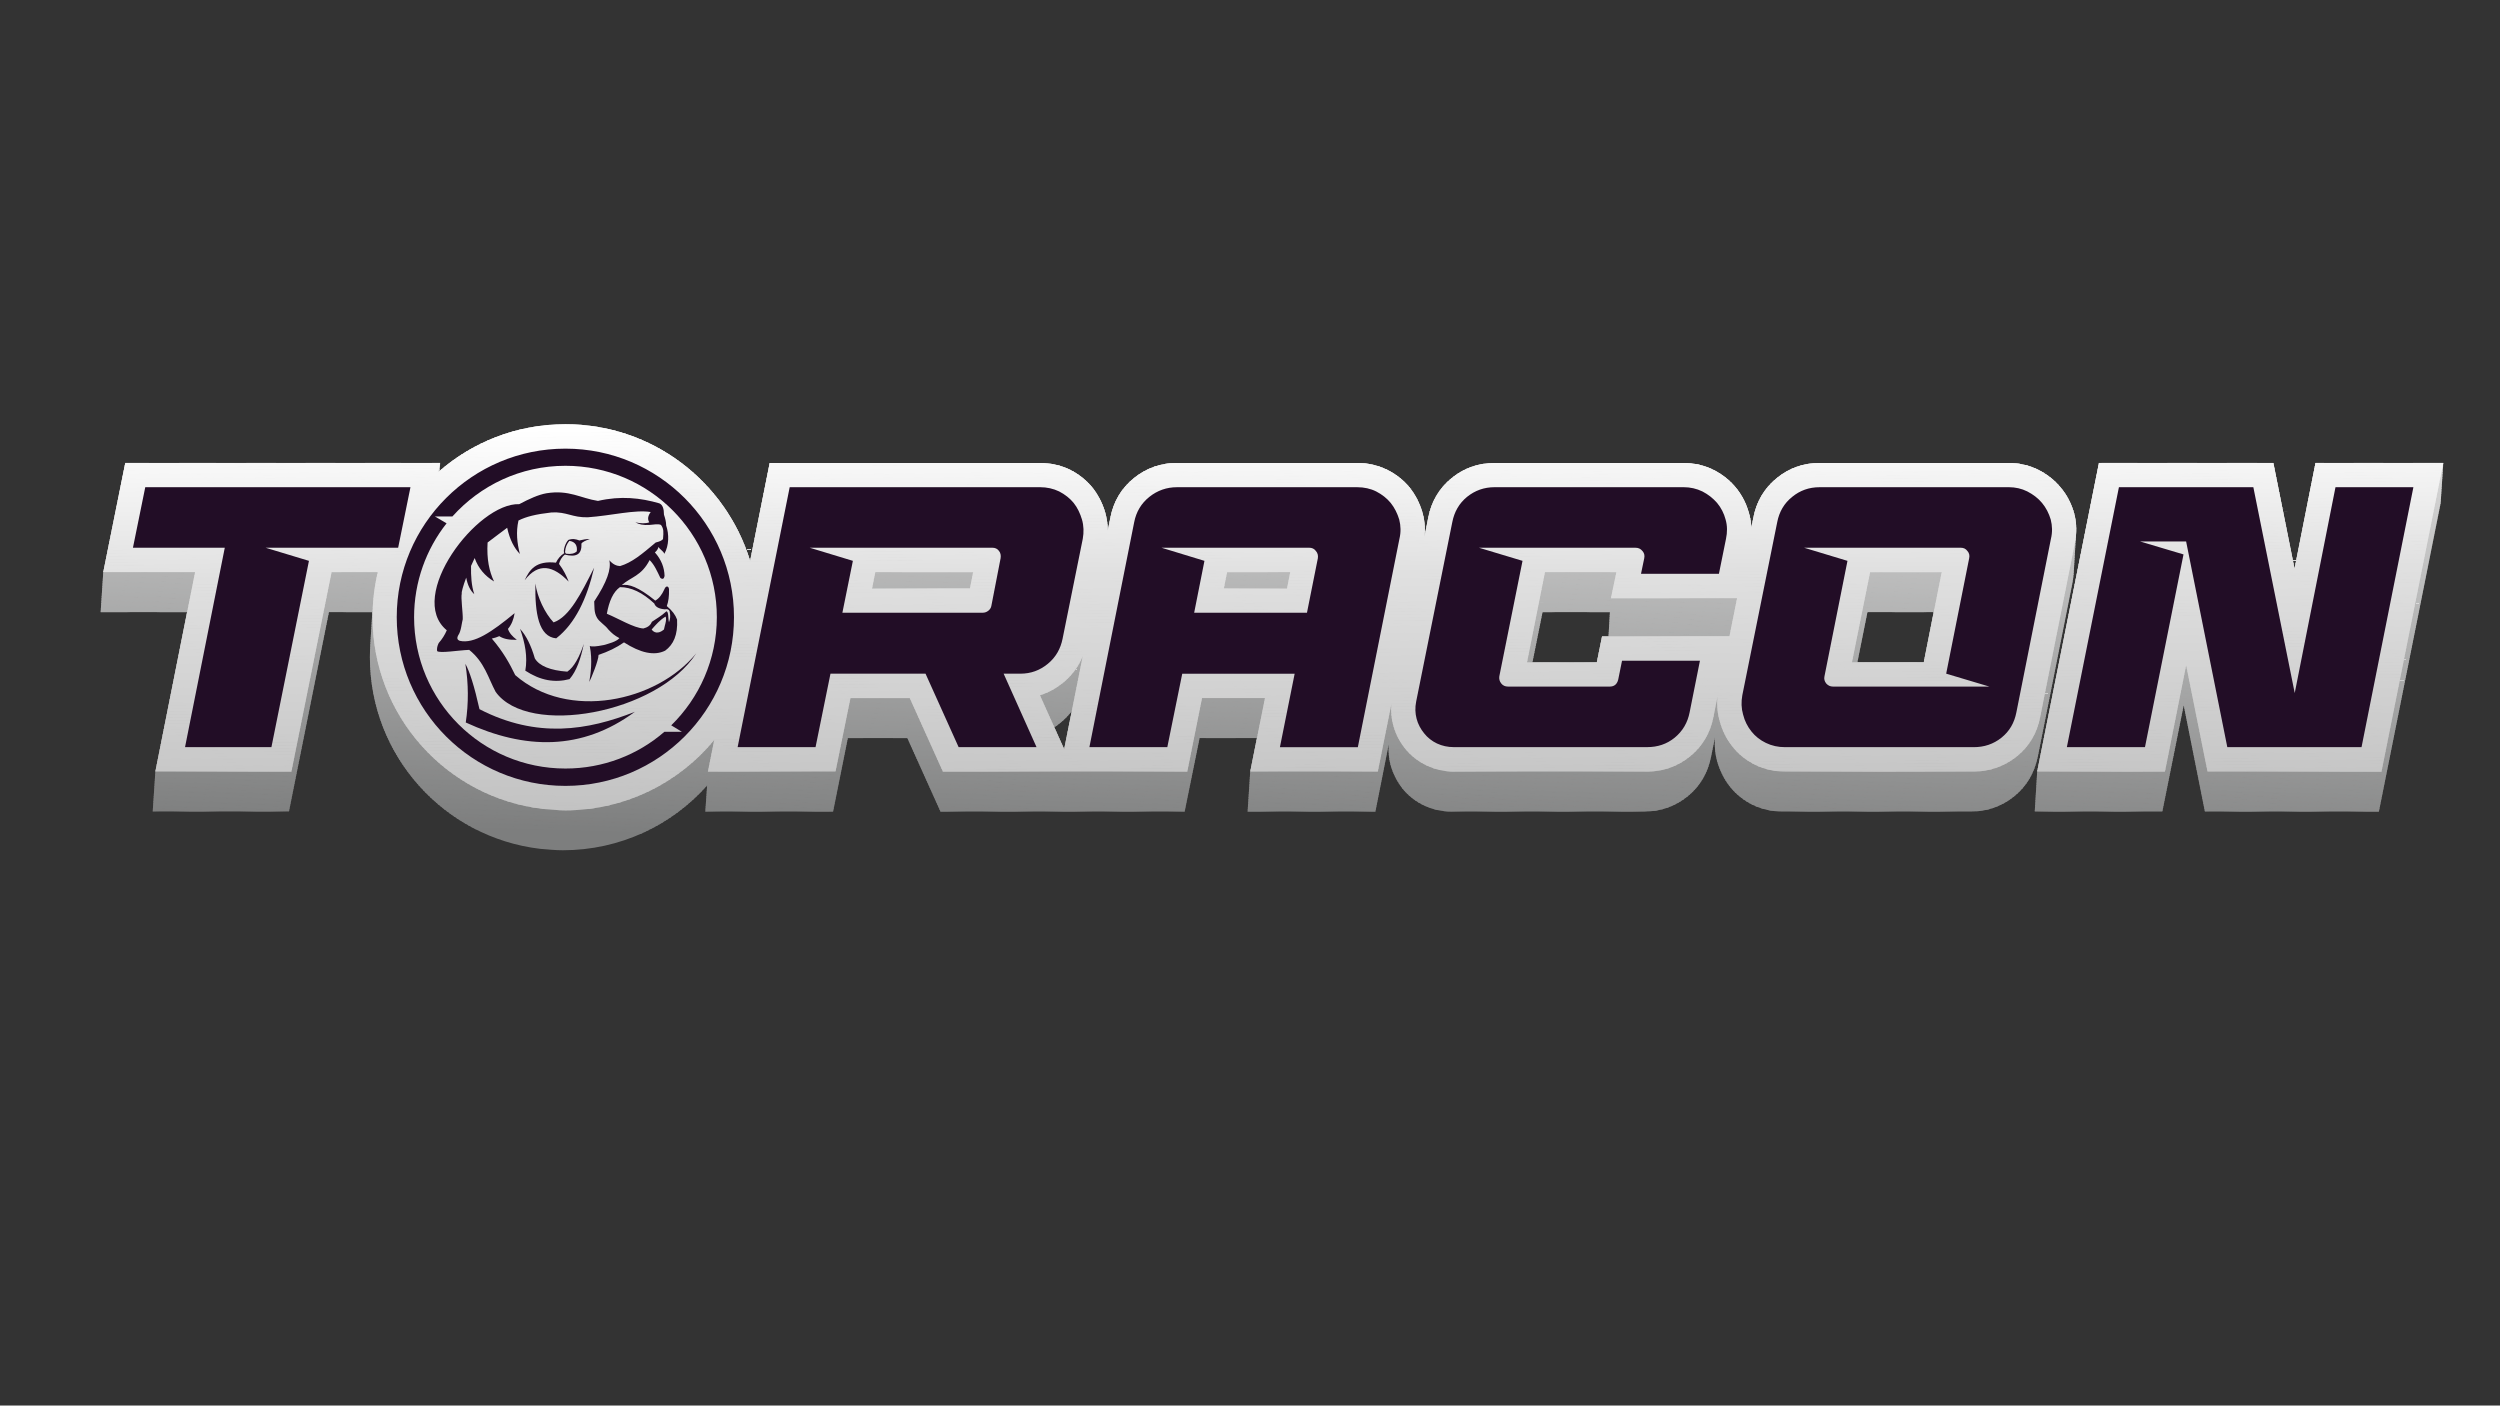 <?xml version="1.0" encoding="utf-8"?>
<!-- Generator: Adobe Illustrator 25.3.0, SVG Export Plug-In . SVG Version: 6.00 Build 0)  -->
<svg version="1.1" id="Capa_1" xmlns="http://www.w3.org/2000/svg" xmlns:xlink="http://www.w3.org/1999/xlink" x="0px" y="0px"
	 viewBox="0 0 1366 768" style="enable-background:new 0 0 1366 768;" xml:space="preserve">
<rect x="0" y="0" width="1366" height="768" fill="#333333" stroke="none"/>
<style type="text/css">
	.st0{clip-path:url(#SVGID_2_);fill-rule:evenodd;clip-rule:evenodd;fill:#7D7E7E;}
	.st1{clip-path:url(#SVGID_2_);fill-rule:evenodd;clip-rule:evenodd;fill:#7E7F7F;}
	.st2{clip-path:url(#SVGID_2_);fill-rule:evenodd;clip-rule:evenodd;fill:#7F8080;}
	.st3{clip-path:url(#SVGID_2_);fill-rule:evenodd;clip-rule:evenodd;fill:#808080;}
	.st4{clip-path:url(#SVGID_2_);fill-rule:evenodd;clip-rule:evenodd;fill:#808181;}
	.st5{clip-path:url(#SVGID_2_);fill-rule:evenodd;clip-rule:evenodd;fill:#818282;}
	.st6{clip-path:url(#SVGID_2_);fill-rule:evenodd;clip-rule:evenodd;fill:#828383;}
	.st7{clip-path:url(#SVGID_2_);fill-rule:evenodd;clip-rule:evenodd;fill:#838484;}
	.st8{clip-path:url(#SVGID_2_);fill-rule:evenodd;clip-rule:evenodd;fill:#848585;}
	.st9{clip-path:url(#SVGID_2_);fill-rule:evenodd;clip-rule:evenodd;fill:#858585;}
	.st10{clip-path:url(#SVGID_2_);fill-rule:evenodd;clip-rule:evenodd;fill:#858686;}
	.st11{clip-path:url(#SVGID_2_);fill-rule:evenodd;clip-rule:evenodd;fill:#868787;}
	.st12{clip-path:url(#SVGID_2_);fill-rule:evenodd;clip-rule:evenodd;fill:#878888;}
	.st13{clip-path:url(#SVGID_2_);fill-rule:evenodd;clip-rule:evenodd;fill:#888989;}
	.st14{clip-path:url(#SVGID_2_);fill-rule:evenodd;clip-rule:evenodd;fill:#898989;}
	.st15{clip-path:url(#SVGID_2_);fill-rule:evenodd;clip-rule:evenodd;fill:#898A8A;}
	.st16{clip-path:url(#SVGID_2_);fill-rule:evenodd;clip-rule:evenodd;fill:#8A8A8A;}
	.st17{clip-path:url(#SVGID_2_);fill-rule:evenodd;clip-rule:evenodd;fill:#8A8B8B;}
	.st18{clip-path:url(#SVGID_2_);fill-rule:evenodd;clip-rule:evenodd;fill:#8B8C8C;}
	.st19{clip-path:url(#SVGID_2_);fill-rule:evenodd;clip-rule:evenodd;fill:#8C8D8D;}
	.st20{clip-path:url(#SVGID_2_);fill-rule:evenodd;clip-rule:evenodd;fill:#8D8D8D;}
	.st21{clip-path:url(#SVGID_2_);fill-rule:evenodd;clip-rule:evenodd;fill:#8D8E8E;}
	.st22{clip-path:url(#SVGID_2_);fill-rule:evenodd;clip-rule:evenodd;fill:#8E8E8E;}
	.st23{clip-path:url(#SVGID_2_);fill-rule:evenodd;clip-rule:evenodd;fill:#8E8F8F;}
	.st24{clip-path:url(#SVGID_2_);fill-rule:evenodd;clip-rule:evenodd;fill:#8F8F8F;}
	.st25{clip-path:url(#SVGID_2_);fill-rule:evenodd;clip-rule:evenodd;fill:#8F9090;}
	.st26{clip-path:url(#SVGID_2_);fill-rule:evenodd;clip-rule:evenodd;fill:#909191;}
	.st27{clip-path:url(#SVGID_2_);fill-rule:evenodd;clip-rule:evenodd;fill:#919292;}
	.st28{clip-path:url(#SVGID_2_);fill-rule:evenodd;clip-rule:evenodd;fill:#929292;}
	.st29{clip-path:url(#SVGID_2_);fill-rule:evenodd;clip-rule:evenodd;fill:#929393;}
	.st30{clip-path:url(#SVGID_2_);fill-rule:evenodd;clip-rule:evenodd;fill:#939393;}
	.st31{clip-path:url(#SVGID_2_);fill-rule:evenodd;clip-rule:evenodd;fill:#939494;}
	.st32{clip-path:url(#SVGID_2_);fill-rule:evenodd;clip-rule:evenodd;fill:#949494;}
	.st33{clip-path:url(#SVGID_2_);fill-rule:evenodd;clip-rule:evenodd;fill:#949595;}
	.st34{clip-path:url(#SVGID_2_);fill-rule:evenodd;clip-rule:evenodd;fill:#959696;}
	.st35{clip-path:url(#SVGID_2_);fill-rule:evenodd;clip-rule:evenodd;fill:#969696;}
	.st36{clip-path:url(#SVGID_2_);fill-rule:evenodd;clip-rule:evenodd;fill:#969797;}
	.st37{clip-path:url(#SVGID_2_);fill-rule:evenodd;clip-rule:evenodd;fill:#979797;}
	.st38{clip-path:url(#SVGID_2_);fill-rule:evenodd;clip-rule:evenodd;fill:#979898;}
	.st39{clip-path:url(#SVGID_2_);fill-rule:evenodd;clip-rule:evenodd;fill:#989898;}
	.st40{clip-path:url(#SVGID_2_);fill-rule:evenodd;clip-rule:evenodd;fill:#989999;}
	.st41{clip-path:url(#SVGID_2_);fill-rule:evenodd;clip-rule:evenodd;fill:#999999;}
	.st42{clip-path:url(#SVGID_2_);fill-rule:evenodd;clip-rule:evenodd;fill:#999A9A;}
	.st43{clip-path:url(#SVGID_2_);fill-rule:evenodd;clip-rule:evenodd;fill:#9A9A9A;}
	.st44{clip-path:url(#SVGID_2_);fill-rule:evenodd;clip-rule:evenodd;fill:#9A9B9B;}
	.st45{clip-path:url(#SVGID_2_);fill-rule:evenodd;clip-rule:evenodd;fill:#9B9B9B;}
	.st46{clip-path:url(#SVGID_2_);fill-rule:evenodd;clip-rule:evenodd;fill:#9B9C9C;}
	.st47{clip-path:url(#SVGID_2_);fill-rule:evenodd;clip-rule:evenodd;fill:#9C9C9C;}
	.st48{clip-path:url(#SVGID_2_);fill-rule:evenodd;clip-rule:evenodd;fill:#9C9D9D;}
	.st49{clip-path:url(#SVGID_2_);fill-rule:evenodd;clip-rule:evenodd;fill:#9D9D9D;}
	.st50{clip-path:url(#SVGID_2_);fill-rule:evenodd;clip-rule:evenodd;fill:#9D9E9E;}
	.st51{clip-path:url(#SVGID_2_);fill-rule:evenodd;clip-rule:evenodd;fill:#9E9E9E;}
	.st52{clip-path:url(#SVGID_2_);fill-rule:evenodd;clip-rule:evenodd;fill:#9E9F9F;}
	.st53{clip-path:url(#SVGID_2_);fill-rule:evenodd;clip-rule:evenodd;fill:#9F9F9F;}
	.st54{clip-path:url(#SVGID_2_);fill-rule:evenodd;clip-rule:evenodd;fill:#9FA0A0;}
	.st55{clip-path:url(#SVGID_2_);fill-rule:evenodd;clip-rule:evenodd;fill:#A0A0A0;}
	.st56{clip-path:url(#SVGID_2_);fill-rule:evenodd;clip-rule:evenodd;fill:#A0A1A1;}
	.st57{clip-path:url(#SVGID_2_);fill-rule:evenodd;clip-rule:evenodd;fill:#A1A1A1;}
	.st58{clip-path:url(#SVGID_2_);fill-rule:evenodd;clip-rule:evenodd;fill:#A1A2A2;}
	.st59{clip-path:url(#SVGID_2_);fill-rule:evenodd;clip-rule:evenodd;fill:#A2A2A2;}
	.st60{clip-path:url(#SVGID_2_);fill-rule:evenodd;clip-rule:evenodd;fill:#A2A3A3;}
	.st61{clip-path:url(#SVGID_2_);fill-rule:evenodd;clip-rule:evenodd;fill:#A3A3A3;}
	.st62{clip-path:url(#SVGID_2_);fill-rule:evenodd;clip-rule:evenodd;fill:#A3A4A4;}
	.st63{clip-path:url(#SVGID_2_);fill-rule:evenodd;clip-rule:evenodd;fill:#A4A4A4;}
	.st64{clip-path:url(#SVGID_2_);fill-rule:evenodd;clip-rule:evenodd;fill:#A4A5A5;}
	.st65{clip-path:url(#SVGID_2_);fill-rule:evenodd;clip-rule:evenodd;fill:#A5A5A5;}
	.st66{clip-path:url(#SVGID_2_);fill-rule:evenodd;clip-rule:evenodd;fill:#A5A6A6;}
	.st67{clip-path:url(#SVGID_2_);fill-rule:evenodd;clip-rule:evenodd;fill:#A6A6A6;}
	.st68{clip-path:url(#SVGID_2_);fill-rule:evenodd;clip-rule:evenodd;fill:#A6A7A7;}
	.st69{clip-path:url(#SVGID_2_);fill-rule:evenodd;clip-rule:evenodd;fill:#A7A7A7;}
	.st70{clip-path:url(#SVGID_2_);fill-rule:evenodd;clip-rule:evenodd;fill:#A7A8A8;}
	.st71{clip-path:url(#SVGID_2_);fill-rule:evenodd;clip-rule:evenodd;fill:#A8A8A8;}
	.st72{clip-path:url(#SVGID_2_);fill-rule:evenodd;clip-rule:evenodd;fill:#A8A9A9;}
	.st73{clip-path:url(#SVGID_2_);fill-rule:evenodd;clip-rule:evenodd;fill:#A9A9A9;}
	.st74{clip-path:url(#SVGID_2_);fill-rule:evenodd;clip-rule:evenodd;fill:#A9AAAA;}
	.st75{clip-path:url(#SVGID_2_);fill-rule:evenodd;clip-rule:evenodd;fill:#AAAAAA;}
	.st76{clip-path:url(#SVGID_2_);fill-rule:evenodd;clip-rule:evenodd;fill:#AAABAB;}
	.st77{clip-path:url(#SVGID_2_);fill-rule:evenodd;clip-rule:evenodd;fill:#ABABAB;}
	.st78{clip-path:url(#SVGID_2_);fill-rule:evenodd;clip-rule:evenodd;fill:#ABACAC;}
	.st79{clip-path:url(#SVGID_2_);fill-rule:evenodd;clip-rule:evenodd;fill:#ACACAC;}
	.st80{clip-path:url(#SVGID_2_);fill-rule:evenodd;clip-rule:evenodd;fill:#ACADAD;}
	.st81{clip-path:url(#SVGID_2_);fill-rule:evenodd;clip-rule:evenodd;fill:#ADADAD;}
	.st82{clip-path:url(#SVGID_2_);fill-rule:evenodd;clip-rule:evenodd;fill:#ADAEAE;}
	.st83{clip-path:url(#SVGID_2_);fill-rule:evenodd;clip-rule:evenodd;fill:#AEAEAE;}
	.st84{clip-path:url(#SVGID_2_);fill-rule:evenodd;clip-rule:evenodd;fill:#AEAFAF;}
	.st85{clip-path:url(#SVGID_2_);fill-rule:evenodd;clip-rule:evenodd;fill:#AFAFAF;}
	.st86{clip-path:url(#SVGID_2_);fill-rule:evenodd;clip-rule:evenodd;fill:#AFB0B0;}
	.st87{clip-path:url(#SVGID_2_);fill-rule:evenodd;clip-rule:evenodd;fill:#B0B0B0;}
	.st88{clip-path:url(#SVGID_2_);fill-rule:evenodd;clip-rule:evenodd;fill:#B0B1B1;}
	.st89{clip-path:url(#SVGID_2_);fill-rule:evenodd;clip-rule:evenodd;fill:#B1B1B1;}
	.st90{clip-path:url(#SVGID_2_);fill-rule:evenodd;clip-rule:evenodd;fill:#B1B2B2;}
	.st91{clip-path:url(#SVGID_2_);fill-rule:evenodd;clip-rule:evenodd;fill:#B2B2B2;}
	.st92{clip-path:url(#SVGID_2_);fill-rule:evenodd;clip-rule:evenodd;fill:#B2B3B3;}
	.st93{clip-path:url(#SVGID_2_);fill-rule:evenodd;clip-rule:evenodd;fill:#B3B3B3;}
	.st94{clip-path:url(#SVGID_2_);fill-rule:evenodd;clip-rule:evenodd;fill:#B3B4B4;}
	.st95{clip-path:url(#SVGID_2_);fill-rule:evenodd;clip-rule:evenodd;fill:#B4B4B4;}
	.st96{clip-path:url(#SVGID_2_);fill-rule:evenodd;clip-rule:evenodd;fill:#B4B5B5;}
	.st97{clip-path:url(#SVGID_2_);fill-rule:evenodd;clip-rule:evenodd;fill:#B5B5B5;}
	.st98{clip-path:url(#SVGID_2_);fill-rule:evenodd;clip-rule:evenodd;fill:#B5B6B6;}
	.st99{clip-path:url(#SVGID_2_);fill-rule:evenodd;clip-rule:evenodd;fill:#B6B6B6;}
	.st100{clip-path:url(#SVGID_2_);fill-rule:evenodd;clip-rule:evenodd;fill:#B6B7B7;}
	.st101{clip-path:url(#SVGID_2_);fill-rule:evenodd;clip-rule:evenodd;fill:#B7B7B7;}
	.st102{clip-path:url(#SVGID_2_);fill-rule:evenodd;clip-rule:evenodd;fill:#B7B8B8;}
	.st103{clip-path:url(#SVGID_2_);fill-rule:evenodd;clip-rule:evenodd;fill:#B8B8B8;}
	.st104{clip-path:url(#SVGID_2_);fill-rule:evenodd;clip-rule:evenodd;fill:#B8B9B9;}
	.st105{clip-path:url(#SVGID_2_);fill-rule:evenodd;clip-rule:evenodd;fill:#B9B9B9;}
	.st106{clip-path:url(#SVGID_2_);fill-rule:evenodd;clip-rule:evenodd;fill:#B9BABA;}
	.st107{clip-path:url(#SVGID_2_);fill-rule:evenodd;clip-rule:evenodd;fill:#BABABA;}
	.st108{clip-path:url(#SVGID_2_);fill-rule:evenodd;clip-rule:evenodd;fill:#BABBBB;}
	.st109{clip-path:url(#SVGID_2_);fill-rule:evenodd;clip-rule:evenodd;fill:#BBBBBB;}
	.st110{clip-path:url(#SVGID_2_);fill-rule:evenodd;clip-rule:evenodd;fill:#BBBCBC;}
	.st111{clip-path:url(#SVGID_2_);fill-rule:evenodd;clip-rule:evenodd;fill:#BCBCBC;}
	.st112{clip-path:url(#SVGID_2_);fill-rule:evenodd;clip-rule:evenodd;fill:#BCBDBD;}
	.st113{clip-path:url(#SVGID_2_);fill-rule:evenodd;clip-rule:evenodd;fill:#BDBDBD;}
	.st114{clip-path:url(#SVGID_2_);fill-rule:evenodd;clip-rule:evenodd;fill:#BDBEBE;}
	.st115{clip-path:url(#SVGID_2_);fill-rule:evenodd;clip-rule:evenodd;fill:#BEBEBE;}
	.st116{clip-path:url(#SVGID_2_);fill-rule:evenodd;clip-rule:evenodd;fill:#BEBFBF;}
	.st117{clip-path:url(#SVGID_2_);fill-rule:evenodd;clip-rule:evenodd;fill:#BFBFBF;}
	.st118{clip-path:url(#SVGID_2_);fill-rule:evenodd;clip-rule:evenodd;fill:#BFC0C0;}
	.st119{clip-path:url(#SVGID_2_);fill-rule:evenodd;clip-rule:evenodd;fill:#C0C0C0;}
	.st120{clip-path:url(#SVGID_2_);fill-rule:evenodd;clip-rule:evenodd;fill:#C0C1C1;}
	.st121{clip-path:url(#SVGID_2_);fill-rule:evenodd;clip-rule:evenodd;fill:#C1C1C1;}
	.st122{clip-path:url(#SVGID_2_);fill-rule:evenodd;clip-rule:evenodd;fill:#C2C2C2;}
	.st123{clip-path:url(#SVGID_2_);fill-rule:evenodd;clip-rule:evenodd;fill:#C2C3C3;}
	.st124{clip-path:url(#SVGID_2_);fill-rule:evenodd;clip-rule:evenodd;fill:#C3C3C3;}
	.st125{clip-path:url(#SVGID_2_);fill-rule:evenodd;clip-rule:evenodd;fill:#C3C4C4;}
	.st126{clip-path:url(#SVGID_2_);fill-rule:evenodd;clip-rule:evenodd;fill:#C4C4C4;}
	.st127{clip-path:url(#SVGID_2_);fill-rule:evenodd;clip-rule:evenodd;fill:#C4C5C5;}
	.st128{clip-path:url(#SVGID_2_);fill-rule:evenodd;clip-rule:evenodd;fill:#C5C5C5;}
	.st129{clip-path:url(#SVGID_2_);fill-rule:evenodd;clip-rule:evenodd;fill:#C6C6C6;}
	.st130{clip-path:url(#SVGID_2_);fill-rule:evenodd;clip-rule:evenodd;fill:#C7C7C7;}
	.st131{clip-path:url(#SVGID_2_);fill-rule:evenodd;clip-rule:evenodd;fill:#C7C8C8;}
	.st132{clip-path:url(#SVGID_2_);fill-rule:evenodd;clip-rule:evenodd;fill:#C8C8C8;}
	.st133{clip-path:url(#SVGID_2_);fill-rule:evenodd;clip-rule:evenodd;fill:#C8C9C9;}
	.st134{clip-path:url(#SVGID_2_);fill-rule:evenodd;clip-rule:evenodd;fill:#C9C9C9;}
	.st135{clip-path:url(#SVGID_2_);fill-rule:evenodd;clip-rule:evenodd;fill:#C9CACA;}
	.st136{clip-path:url(#SVGID_2_);fill-rule:evenodd;clip-rule:evenodd;fill:#CACACA;}
	.st137{clip-path:url(#SVGID_2_);fill-rule:evenodd;clip-rule:evenodd;fill:#CBCBCB;}
	.st138{clip-path:url(#SVGID_2_);fill-rule:evenodd;clip-rule:evenodd;fill:#CCCCCC;}
	.st139{clip-path:url(#SVGID_2_);fill-rule:evenodd;clip-rule:evenodd;fill:#CCCDCD;}
	.st140{clip-path:url(#SVGID_2_);fill-rule:evenodd;clip-rule:evenodd;fill:#CDCDCD;}
	.st141{clip-path:url(#SVGID_2_);fill-rule:evenodd;clip-rule:evenodd;fill:#CDCECE;}
	.st142{clip-path:url(#SVGID_2_);fill-rule:evenodd;clip-rule:evenodd;fill:#CECECE;}
	.st143{clip-path:url(#SVGID_2_);fill-rule:evenodd;clip-rule:evenodd;fill:#CFCFCF;}
	.st144{clip-path:url(#SVGID_2_);fill-rule:evenodd;clip-rule:evenodd;fill:#D0D0D0;}
	.st145{clip-path:url(#SVGID_2_);fill-rule:evenodd;clip-rule:evenodd;fill:#D1D1D1;}
	.st146{clip-path:url(#SVGID_2_);fill-rule:evenodd;clip-rule:evenodd;fill:#D1D2D2;}
	.st147{clip-path:url(#SVGID_2_);fill-rule:evenodd;clip-rule:evenodd;fill:#D2D2D2;}
	.st148{clip-path:url(#SVGID_2_);fill-rule:evenodd;clip-rule:evenodd;fill:#D3D3D3;}
	.st149{clip-path:url(#SVGID_2_);fill-rule:evenodd;clip-rule:evenodd;fill:#D4D4D4;}
	.st150{clip-path:url(#SVGID_2_);fill-rule:evenodd;clip-rule:evenodd;fill:#D5D5D5;}
	.st151{clip-path:url(#SVGID_2_);fill-rule:evenodd;clip-rule:evenodd;fill:#D6D6D6;}
	.st152{clip-path:url(#SVGID_2_);fill-rule:evenodd;clip-rule:evenodd;fill:#D6D7D7;}
	.st153{clip-path:url(#SVGID_2_);fill-rule:evenodd;clip-rule:evenodd;fill:#D7D7D7;}
	.st154{clip-path:url(#SVGID_2_);fill-rule:evenodd;clip-rule:evenodd;fill:#D8D8D8;}
	.st155{clip-path:url(#SVGID_4_);fill-rule:evenodd;clip-rule:evenodd;fill:#C2C2C2;}
	.st156{clip-path:url(#SVGID_4_);fill-rule:evenodd;clip-rule:evenodd;fill:#C3C3C3;}
	.st157{clip-path:url(#SVGID_4_);fill-rule:evenodd;clip-rule:evenodd;fill:#C4C4C4;}
	.st158{clip-path:url(#SVGID_4_);fill-rule:evenodd;clip-rule:evenodd;fill:#C5C5C5;}
	.st159{clip-path:url(#SVGID_4_);fill-rule:evenodd;clip-rule:evenodd;fill:#C6C6C6;}
	.st160{clip-path:url(#SVGID_4_);fill-rule:evenodd;clip-rule:evenodd;fill:#C7C7C7;}
	.st161{clip-path:url(#SVGID_4_);fill-rule:evenodd;clip-rule:evenodd;fill:#C8C8C8;}
	.st162{clip-path:url(#SVGID_4_);fill-rule:evenodd;clip-rule:evenodd;fill:#C9C9C9;}
	.st163{clip-path:url(#SVGID_4_);fill-rule:evenodd;clip-rule:evenodd;fill:#CACACA;}
	.st164{clip-path:url(#SVGID_4_);fill-rule:evenodd;clip-rule:evenodd;fill:#CBCBCB;}
	.st165{clip-path:url(#SVGID_4_);fill-rule:evenodd;clip-rule:evenodd;fill:#CCCCCC;}
	.st166{clip-path:url(#SVGID_4_);fill-rule:evenodd;clip-rule:evenodd;fill:#CDCDCD;}
	.st167{clip-path:url(#SVGID_4_);fill-rule:evenodd;clip-rule:evenodd;fill:#CECECE;}
	.st168{clip-path:url(#SVGID_4_);fill-rule:evenodd;clip-rule:evenodd;fill:#CFCFCF;}
	.st169{clip-path:url(#SVGID_4_);fill-rule:evenodd;clip-rule:evenodd;fill:#D0D0D0;}
	.st170{clip-path:url(#SVGID_4_);fill-rule:evenodd;clip-rule:evenodd;fill:#D1D1D1;}
	.st171{clip-path:url(#SVGID_4_);fill-rule:evenodd;clip-rule:evenodd;fill:#D2D2D2;}
	.st172{clip-path:url(#SVGID_4_);fill-rule:evenodd;clip-rule:evenodd;fill:#D3D3D3;}
	.st173{clip-path:url(#SVGID_4_);fill-rule:evenodd;clip-rule:evenodd;fill:#D4D4D4;}
	.st174{clip-path:url(#SVGID_4_);fill-rule:evenodd;clip-rule:evenodd;fill:#D5D5D5;}
	.st175{clip-path:url(#SVGID_4_);fill-rule:evenodd;clip-rule:evenodd;fill:#D6D6D6;}
	.st176{clip-path:url(#SVGID_4_);fill-rule:evenodd;clip-rule:evenodd;fill:#D7D7D7;}
	.st177{clip-path:url(#SVGID_4_);fill-rule:evenodd;clip-rule:evenodd;fill:#D8D8D8;}
	.st178{clip-path:url(#SVGID_4_);fill-rule:evenodd;clip-rule:evenodd;fill:#D9D9D9;}
	.st179{clip-path:url(#SVGID_4_);fill-rule:evenodd;clip-rule:evenodd;fill:#DADADA;}
	.st180{clip-path:url(#SVGID_4_);fill-rule:evenodd;clip-rule:evenodd;fill:#DBDBDB;}
	.st181{clip-path:url(#SVGID_4_);fill-rule:evenodd;clip-rule:evenodd;fill:#DCDCDC;}
	.st182{clip-path:url(#SVGID_4_);fill-rule:evenodd;clip-rule:evenodd;fill:#DDDDDD;}
	.st183{clip-path:url(#SVGID_4_);fill-rule:evenodd;clip-rule:evenodd;fill:#DEDEDE;}
	.st184{clip-path:url(#SVGID_4_);fill-rule:evenodd;clip-rule:evenodd;fill:#DFDFDF;}
	.st185{clip-path:url(#SVGID_4_);fill-rule:evenodd;clip-rule:evenodd;fill:#E0E0E0;}
	.st186{clip-path:url(#SVGID_4_);fill-rule:evenodd;clip-rule:evenodd;fill:#E1E1E1;}
	.st187{clip-path:url(#SVGID_4_);fill-rule:evenodd;clip-rule:evenodd;fill:#E2E2E2;}
	.st188{clip-path:url(#SVGID_4_);fill-rule:evenodd;clip-rule:evenodd;fill:#E3E3E3;}
	.st189{clip-path:url(#SVGID_4_);fill-rule:evenodd;clip-rule:evenodd;fill:#E4E4E4;}
	.st190{clip-path:url(#SVGID_4_);fill-rule:evenodd;clip-rule:evenodd;fill:#E5E5E5;}
	.st191{clip-path:url(#SVGID_4_);fill-rule:evenodd;clip-rule:evenodd;fill:#E6E6E6;}
	.st192{clip-path:url(#SVGID_4_);fill-rule:evenodd;clip-rule:evenodd;fill:#E7E7E7;}
	.st193{clip-path:url(#SVGID_4_);fill-rule:evenodd;clip-rule:evenodd;fill:#E8E8E8;}
	.st194{clip-path:url(#SVGID_4_);fill-rule:evenodd;clip-rule:evenodd;fill:#E9E9E9;}
	.st195{clip-path:url(#SVGID_4_);fill-rule:evenodd;clip-rule:evenodd;fill:#EAEAEA;}
	.st196{clip-path:url(#SVGID_4_);fill-rule:evenodd;clip-rule:evenodd;fill:#EBEBEB;}
	.st197{clip-path:url(#SVGID_4_);fill-rule:evenodd;clip-rule:evenodd;fill:#ECECEC;}
	.st198{clip-path:url(#SVGID_4_);fill-rule:evenodd;clip-rule:evenodd;fill:#EDEDED;}
	.st199{clip-path:url(#SVGID_4_);fill-rule:evenodd;clip-rule:evenodd;fill:#EEEEEE;}
	.st200{clip-path:url(#SVGID_4_);fill-rule:evenodd;clip-rule:evenodd;fill:#EFEFEF;}
	.st201{clip-path:url(#SVGID_4_);fill-rule:evenodd;clip-rule:evenodd;fill:#F0F0F0;}
	.st202{clip-path:url(#SVGID_4_);fill-rule:evenodd;clip-rule:evenodd;fill:#F1F1F1;}
	.st203{clip-path:url(#SVGID_4_);fill-rule:evenodd;clip-rule:evenodd;fill:#F2F2F2;}
	.st204{clip-path:url(#SVGID_4_);fill-rule:evenodd;clip-rule:evenodd;fill:#F3F3F3;}
	.st205{clip-path:url(#SVGID_4_);fill-rule:evenodd;clip-rule:evenodd;fill:#F4F4F4;}
	.st206{clip-path:url(#SVGID_4_);fill-rule:evenodd;clip-rule:evenodd;fill:#F5F5F5;}
	.st207{clip-path:url(#SVGID_4_);fill-rule:evenodd;clip-rule:evenodd;fill:#F6F6F6;}
	.st208{clip-path:url(#SVGID_4_);fill-rule:evenodd;clip-rule:evenodd;fill:#F7F7F7;}
	.st209{clip-path:url(#SVGID_4_);fill-rule:evenodd;clip-rule:evenodd;fill:#F8F8F8;}
	.st210{clip-path:url(#SVGID_4_);fill-rule:evenodd;clip-rule:evenodd;fill:#F9F9F9;}
	.st211{clip-path:url(#SVGID_4_);fill-rule:evenodd;clip-rule:evenodd;fill:#FAFAFA;}
	.st212{clip-path:url(#SVGID_4_);fill-rule:evenodd;clip-rule:evenodd;fill:#FBFBFB;}
	.st213{clip-path:url(#SVGID_4_);fill-rule:evenodd;clip-rule:evenodd;fill:#FCFCFC;}
	.st214{clip-path:url(#SVGID_4_);fill-rule:evenodd;clip-rule:evenodd;fill:#FDFDFD;}
	.st215{clip-path:url(#SVGID_4_);fill-rule:evenodd;clip-rule:evenodd;fill:#FEFEFE;}
	.st216{clip-path:url(#SVGID_4_);fill-rule:evenodd;clip-rule:evenodd;fill:#FFFFFF;}
	.st217{fill:#220D26;}
	.st218{fill-rule:evenodd;clip-rule:evenodd;fill:#220D26;}
</style>
<g>
	<g>
		<defs>
			<path id="SVGID_1_" d="M84.89,421.69v-0.11l17.31-87.12H55l1.43-21.84l12.02-59.66h172.03l-0.22,4.3
				c18.42-15.88,42.46-25.47,68.7-25.47c47.53,0,87.67,31.43,100.9,74.66l10.7-53.48h147.66c5.73,0,11.25,1.21,16.32,3.64
				c4.85,2.43,9.04,5.73,12.46,9.93c3.2,4.08,5.51,8.71,6.95,13.78c0.88,3.2,1.32,6.4,1.32,9.7l1.43-7.17
				c1.65-8.71,6.07-16.21,13.01-21.72c6.73-5.4,14.67-8.16,23.38-8.16h98.48c5.62,0,11.14,1.21,16.21,3.64
				c4.96,2.43,9.15,5.73,12.57,9.93c3.2,4.08,5.51,8.71,6.95,13.78c0.99,3.64,1.32,7.39,1.21,11.14l-0.11,0.11v0.11v1.43l1.98-10.26
				c1.65-8.71,5.96-16.1,12.79-21.61c6.73-5.51,14.78-8.27,23.49-8.27h103.22c5.62,0,11.03,1.21,16.1,3.64
				c4.85,2.43,9.04,5.62,12.46,9.81c3.42,4.08,5.73,8.82,7.17,13.9c0.77,2.65,1.21,5.29,1.32,8.05l1.1-5.51
				c1.65-8.71,5.96-16.1,12.79-21.61c6.73-5.51,14.67-8.27,23.38-8.27h103.33c5.51,0,11.03,1.21,15.99,3.64
				c4.85,2.43,9.04,5.62,12.46,9.81c3.42,4.08,5.84,8.82,7.28,13.9c0.99,3.75,1.32,7.5,1.1,11.36l-1.32,21.84
				c-0.11,1.87-0.44,3.64-0.77,5.51l-18.86,94.62c-1.76,8.6-6.07,16.1-13.01,21.61c-6.73,5.4-14.67,8.16-23.38,8.16H973.95
				c-5.62,0-11.14-1.21-16.32-3.64c-4.85-2.43-9.04-5.73-12.46-10.04c-3.2-4.08-5.51-8.82-6.95-13.9c-1.1-3.97-1.43-7.94-1.21-12.02
				l0.11-1.21l-2.21,10.92c-1.65,8.6-5.96,16.1-12.79,21.61c-6.84,5.51-14.78,8.27-23.49,8.27H792.98c-5.18,0-10.26-1.1-14.89-3.31
				c-4.63-2.21-8.6-5.29-11.8-9.26c-2.98-3.86-5.18-8.16-6.51-12.9c-0.88-3.42-1.21-7.06-0.99-10.59v-0.66l-7.28,36.72h-69.81
				l1.43-21.84l3.64-18.31h-31.32l-8.16,40.14H513.87l-18.09-40.14h-32.53l-8.05,40.14h-69.81l0.99-14.23
				c-19.3,21.72-47.53,35.4-78.85,35.4c-4.19,0-8.16-0.44-12.35-0.77c-52.38-6.18-93.07-50.73-93.07-104.76
				c0-2.21,0.11-4.52,0.22-6.73l1.1-17.87h-23.71l-21.84,108.95H83.45L84.89,421.69z M1113.12,421.69v-0.11l33.75-168.62h95.28
				l11.58,57.79l11.47-57.79H1335l-1.43,21.84l-33.75,168.62h-95.06l-11.58-58.12l-11.69,58.12h-69.7L1113.12,421.69z
				 M1014.86,361.92h36.28l5.4-27.46h-36.17L1014.86,361.92z M837.31,361.92h35.18l2.87-14.23h3.53l0.77-13.23h-36.83L837.31,361.92
				z M576.06,397.43l5.4,11.91l4.19-20.84c-1.76,2.32-3.75,4.41-6.07,6.29C578.49,395.78,577.28,396.55,576.06,397.43L576.06,397.43
				z"/>
		</defs>
		<clipPath id="SVGID_2_">
			<use xlink:href="#SVGID_1_"  style="overflow:visible;"/>
		</clipPath>
		<polygon class="st0" points="51.69,457.75 51.91,446.95 1328.71,481.68 1328.49,492.38 		"/>
		<polygon class="st0" points="51.91,447.5 52.02,446.06 1328.71,480.69 1328.71,482.13 		"/>
		<polygon class="st1" points="52.02,446.51 52.02,445.18 1328.82,479.81 1328.71,481.24 		"/>
		<polygon class="st1" points="52.02,445.62 52.02,444.3 1328.82,478.93 1328.82,480.25 		"/>
		<polygon class="st1" points="52.02,444.74 52.02,443.31 1328.82,477.94 1328.82,479.37 		"/>
		<polygon class="st2" points="52.02,443.75 52.13,442.43 1328.82,477.05 1328.82,478.49 		"/>
		<polygon class="st2" points="52.02,442.87 52.13,441.54 1328.93,476.17 1328.82,477.49 		"/>
		<polygon class="st3" points="52.13,441.98 52.13,440.55 1328.93,475.18 1328.82,476.61 		"/>
		<polygon class="st4" points="52.13,440.99 52.13,439.67 1328.93,474.3 1328.93,475.73 		"/>
		<polygon class="st4" points="52.13,440.11 52.13,438.79 1328.93,473.41 1328.93,474.74 		"/>
		<polygon class="st5" points="52.13,439.23 52.24,437.79 1328.93,472.42 1328.93,473.85 		"/>
		<polygon class="st5" points="52.24,438.23 52.24,436.91 1329.05,471.54 1328.93,472.97 		"/>
		<polygon class="st5" points="52.24,437.35 52.24,436.03 1329.05,470.66 1329.05,471.98 		"/>
		<polygon class="st6" points="52.24,436.47 52.24,435.04 1329.05,469.66 1329.05,471.1 		"/>
		<polygon class="st6" points="52.24,435.48 52.35,434.15 1329.05,468.78 1329.05,470.22 		"/>
		<polygon class="st6" points="52.24,434.6 52.35,433.27 1329.16,467.9 1329.05,469.22 		"/>
		<polygon class="st7" points="52.35,433.71 52.35,432.28 1329.16,466.91 1329.05,468.34 		"/>
		<polygon class="st7" points="52.35,432.72 52.35,431.4 1329.16,466.02 1329.16,467.46 		"/>
		<polygon class="st7" points="52.35,431.84 52.35,430.52 1329.16,465.14 1329.16,466.47 		"/>
		<polygon class="st8" points="52.35,430.96 52.46,429.52 1329.27,464.15 1329.16,465.58 		"/>
		<polygon class="st8" points="52.46,429.96 52.46,428.64 1329.27,463.27 1329.16,464.7 		"/>
		<polygon class="st9" points="52.46,429.08 52.46,427.76 1329.27,462.39 1329.27,463.71 		"/>
		<polygon class="st10" points="52.46,428.2 52.46,426.77 1329.27,461.39 1329.27,462.83 		"/>
		<polygon class="st10" points="52.46,427.21 52.57,425.88 1329.27,460.51 1329.27,461.94 		"/>
		<polygon class="st11" points="52.46,426.32 52.57,425 1329.38,459.63 1329.27,460.95 		"/>
		<polygon class="st11" points="52.57,425.44 52.57,424.01 1329.38,458.64 1329.38,460.07 		"/>
		<polygon class="st11" points="52.57,424.45 52.57,423.13 1329.38,457.75 1329.38,459.19 		"/>
		<polygon class="st12" points="52.57,423.57 52.68,422.24 1329.38,456.87 1329.38,458.2 		"/>
		<polygon class="st12" points="52.57,422.69 52.68,421.25 1329.49,455.99 1329.38,457.31 		"/>
		<polygon class="st12" points="52.68,421.69 52.68,420.37 1329.49,455 1329.38,456.43 		"/>
		<polygon class="st13" points="52.68,420.81 52.68,419.49 1329.49,454.11 1329.49,455.44 		"/>
		<polygon class="st13" points="52.68,419.93 52.68,418.5 1329.49,453.23 1329.49,454.56 		"/>
		<polygon class="st14" points="52.68,418.94 52.79,417.61 1329.49,452.24 1329.49,453.67 		"/>
		<polygon class="st15" points="52.79,418.05 52.79,416.73 1329.6,451.36 1329.49,452.68 		"/>
		<polygon class="st15" points="52.79,417.17 52.79,415.74 1329.6,450.48 1329.6,451.8 		"/>
		<polygon class="st16" points="52.79,416.18 52.79,414.86 1329.6,449.48 1329.6,450.92 		"/>
		<polygon class="st17" points="52.79,415.3 52.9,413.97 1329.6,448.6 1329.6,449.92 		"/>
		<polygon class="st17" points="52.79,414.41 52.9,412.98 1329.71,447.72 1329.6,449.04 		"/>
		<polygon class="st18" points="52.9,413.42 52.9,412.1 1329.71,446.73 1329.6,448.16 		"/>
		<polygon class="st18" points="52.9,412.54 52.9,411.22 1329.71,445.84 1329.71,447.17 		"/>
		<polygon class="st18" points="52.9,411.66 52.9,410.22 1329.71,444.96 1329.71,446.29 		"/>
		<polygon class="st19" points="52.9,410.67 53.01,409.34 1329.71,443.97 1329.71,445.4 		"/>
		<polygon class="st19" points="53.01,409.78 53.01,408.46 1329.82,443.09 1329.71,444.41 		"/>
		<polygon class="st20" points="53.01,408.9 53.01,407.47 1329.82,442.2 1329.82,443.53 		"/>
		<polygon class="st21" points="53.01,408.02 53.01,406.58 1329.82,441.21 1329.82,442.65 		"/>
		<polygon class="st21" points="53.01,407.03 53.13,405.7 1329.82,440.33 1329.82,441.65 		"/>
		<polygon class="st22" points="53.01,406.14 53.13,404.71 1329.93,439.45 1329.82,440.77 		"/>
		<polygon class="st23" points="53.13,405.26 53.13,403.83 1329.93,438.46 1329.93,439.89 		"/>
		<polygon class="st23" points="53.13,404.27 53.13,402.95 1329.93,437.57 1329.93,438.9 		"/>
		<polygon class="st24" points="53.13,403.39 53.13,401.95 1329.93,436.69 1329.93,438.01 		"/>
		<polygon class="st25" points="53.13,402.5 53.24,401.07 1330.04,435.7 1329.93,437.13 		"/>
		<polygon class="st25" points="53.24,401.51 53.24,400.19 1330.04,434.82 1329.93,436.14 		"/>
		<polygon class="st26" points="53.24,400.63 53.24,399.2 1330.04,433.93 1330.04,435.26 		"/>
		<polygon class="st26" points="53.24,399.75 53.24,398.31 1330.04,432.94 1330.04,434.38 		"/>
		<polygon class="st26" points="53.24,398.76 53.35,397.43 1330.04,432.06 1330.04,433.38 		"/>
		<polygon class="st27" points="53.24,397.87 53.35,396.44 1330.15,431.18 1330.04,432.5 		"/>
		<polygon class="st27" points="53.35,396.99 53.35,395.56 1330.15,430.18 1330.15,431.62 		"/>
		<polygon class="st28" points="53.35,396 53.35,394.67 1330.15,429.3 1330.15,430.63 		"/>
		<polygon class="st29" points="53.35,395.12 53.46,393.68 1330.15,428.42 1330.15,429.74 		"/>
		<polygon class="st29" points="53.35,394.23 53.46,392.8 1330.26,427.43 1330.15,428.86 		"/>
		<polygon class="st30" points="53.46,393.24 53.46,391.92 1330.26,426.55 1330.15,427.87 		"/>
		<polygon class="st31" points="53.46,392.36 53.46,390.93 1330.26,425.66 1330.26,426.99 		"/>
		<polygon class="st31" points="53.46,391.48 53.46,390.04 1330.26,424.67 1330.26,426.1 		"/>
		<polygon class="st32" points="53.46,390.48 53.57,389.16 1330.26,423.79 1330.26,425.11 		"/>
		<polygon class="st33" points="53.57,389.6 53.57,388.17 1330.37,422.91 1330.26,424.23 		"/>
		<polygon class="st33" points="53.57,388.72 53.57,387.29 1330.37,421.91 1330.37,423.35 		"/>
		<polygon class="st34" points="53.57,387.73 53.57,386.4 1330.37,421.03 1330.37,422.35 		"/>
		<polygon class="st34" points="53.57,386.85 53.68,385.41 1330.37,420.15 1330.37,421.47 		"/>
		<polygon class="st35" points="53.57,385.96 53.68,384.53 1330.48,419.16 1330.37,420.59 		"/>
		<polygon class="st36" points="53.68,384.97 53.68,383.65 1330.48,418.27 1330.37,419.6 		"/>
		<polygon class="st36" points="53.68,384.09 53.68,382.65 1330.48,417.39 1330.48,418.72 		"/>
		<polygon class="st37" points="53.68,383.21 53.68,381.77 1330.48,416.4 1330.48,417.83 		"/>
		<polygon class="st38" points="53.68,382.21 53.79,380.89 1330.48,415.52 1330.48,416.95 		"/>
		<polygon class="st38" points="53.79,381.33 53.79,379.9 1330.59,414.64 1330.48,415.96 		"/>
		<polygon class="st39" points="53.79,380.45 53.79,379.02 1330.59,413.64 1330.59,415.08 		"/>
		<polygon class="st40" points="53.79,379.46 53.79,378.13 1330.59,412.76 1330.59,414.19 		"/>
		<polygon class="st40" points="53.79,378.57 53.9,377.14 1330.59,411.88 1330.59,413.2 		"/>
		<polygon class="st41" points="53.79,377.69 53.9,376.26 1330.7,410.89 1330.59,412.32 		"/>
		<polygon class="st42" points="53.9,376.7 53.9,375.38 1330.7,410 1330.7,411.44 		"/>
		<polygon class="st43" points="53.9,375.82 53.9,374.38 1330.7,409.12 1330.7,410.44 		"/>
		<polygon class="st44" points="53.9,374.94 53.9,373.5 1330.7,408.13 1330.7,409.56 		"/>
		<polygon class="st44" points="53.9,373.94 54.01,372.62 1330.81,407.25 1330.7,408.68 		"/>
		<polygon class="st45" points="54.01,373.06 54.01,371.74 1330.81,406.36 1330.7,407.69 		"/>
		<polygon class="st46" points="54.01,372.18 54.01,370.74 1330.81,405.37 1330.81,406.81 		"/>
		<polygon class="st46" points="54.01,371.19 54.01,369.86 1330.81,404.49 1330.81,405.92 		"/>
		<polygon class="st47" points="54.01,370.3 54.12,368.98 1330.81,403.61 1330.81,404.93 		"/>
		<polygon class="st48" points="54.12,369.42 54.12,367.99 1330.92,402.61 1330.81,404.05 		"/>
		<polygon class="st48" points="54.12,368.43 54.12,367.11 1330.92,401.73 1330.92,403.17 		"/>
		<polygon class="st49" points="54.12,367.55 54.12,366.22 1330.92,400.85 1330.92,402.17 		"/>
		<polygon class="st50" points="54.12,366.66 54.23,365.23 1330.92,399.86 1330.92,401.29 		"/>
		<polygon class="st50" points="54.12,365.67 54.23,364.35 1331.03,398.98 1330.92,400.41 		"/>
		<polygon class="st51" points="54.23,364.79 54.23,363.47 1331.03,398.09 1330.92,399.42 		"/>
		<polygon class="st52" points="54.23,363.91 54.23,362.47 1331.03,397.1 1331.03,398.53 		"/>
		<polygon class="st53" points="54.23,362.91 54.23,361.59 1331.03,396.22 1331.03,397.65 		"/>
		<polygon class="st54" points="54.23,362.03 54.34,360.71 1331.03,395.34 1331.03,396.66 		"/>
		<polygon class="st54" points="54.34,361.15 54.34,359.72 1331.14,394.34 1331.03,395.78 		"/>
		<polygon class="st55" points="54.34,360.16 54.34,358.83 1331.14,393.46 1331.14,394.9 		"/>
		<polygon class="st56" points="54.34,359.28 54.34,357.95 1331.14,392.58 1331.14,393.9 		"/>
		<polygon class="st56" points="54.34,358.39 54.45,356.96 1331.14,391.59 1331.14,393.02 		"/>
		<polygon class="st57" points="54.34,357.4 54.45,356.08 1331.25,390.7 1331.14,392.14 		"/>
		<polygon class="st58" points="54.45,356.52 54.45,355.2 1331.25,389.82 1331.14,391.15 		"/>
		<polygon class="st58" points="54.45,355.64 54.45,354.2 1331.25,388.83 1331.25,390.26 		"/>
		<polygon class="st59" points="54.45,354.64 54.45,353.32 1331.25,387.95 1331.25,389.38 		"/>
		<polygon class="st60" points="54.45,353.76 54.56,352.44 1331.36,387.07 1331.25,388.39 		"/>
		<polygon class="st61" points="54.56,352.88 54.56,351.45 1331.36,386.07 1331.25,387.51 		"/>
		<polygon class="st61" points="54.56,351.89 54.56,350.56 1331.36,385.19 1331.36,386.62 		"/>
		<polygon class="st62" points="54.56,351 54.56,349.68 1331.36,384.31 1331.36,385.63 		"/>
		<polygon class="st63" points="54.56,350.12 54.67,348.69 1331.36,383.32 1331.36,384.75 		"/>
		<polygon class="st64" points="54.56,349.13 54.67,347.81 1331.47,382.43 1331.36,383.87 		"/>
		<polygon class="st64" points="54.67,348.25 54.67,346.92 1331.47,381.55 1331.47,382.88 		"/>
		<polygon class="st65" points="54.67,347.37 54.67,345.93 1331.47,380.67 1331.47,381.99 		"/>
		<polygon class="st66" points="54.67,346.37 54.67,345.05 1331.47,379.68 1331.47,381.11 		"/>
		<polygon class="st66" points="54.67,345.49 54.78,344.17 1331.58,378.79 1331.47,380.12 		"/>
		<polygon class="st67" points="54.78,344.61 54.78,343.17 1331.58,377.91 1331.47,379.24 		"/>
		<polygon class="st68" points="54.78,343.62 54.78,342.29 1331.58,376.92 1331.58,378.35 		"/>
		<polygon class="st68" points="54.78,342.73 54.78,341.41 1331.58,376.04 1331.58,377.36 		"/>
		<polygon class="st69" points="54.78,341.85 54.89,340.42 1331.58,375.16 1331.58,376.48 		"/>
		<polygon class="st70" points="54.89,340.86 54.89,339.54 1331.69,374.16 1331.58,375.6 		"/>
		<polygon class="st71" points="54.89,339.98 54.89,338.65 1331.69,373.28 1331.69,374.6 		"/>
		<polygon class="st71" points="54.89,339.09 54.89,337.66 1331.69,372.4 1331.69,373.72 		"/>
		<polygon class="st72" points="54.89,338.1 55,336.78 1331.69,371.41 1331.69,372.84 		"/>
		<polygon class="st73" points="54.89,337.22 55,335.9 1331.8,370.52 1331.69,371.85 		"/>
		<polygon class="st74" points="55,336.34 55,334.9 1331.8,369.64 1331.69,370.97 		"/>
		<polygon class="st74" points="55,335.46 55,334.02 1331.8,368.65 1331.8,370.08 		"/>
		<polygon class="st75" points="55,334.46 55,333.14 1331.8,367.77 1331.8,369.09 		"/>
		<polygon class="st76" points="55,333.58 55.11,332.15 1331.8,366.88 1331.8,368.21 		"/>
		<polygon class="st76" points="55.11,332.7 55.11,331.26 1331.91,365.89 1331.8,367.33 		"/>
		<polygon class="st77" points="55.11,331.71 55.11,330.38 1331.91,365.01 1331.91,366.33 		"/>
		<polygon class="st78" points="55.11,330.82 55.11,329.39 1331.91,364.13 1331.91,365.45 		"/>
		<polygon class="st79" points="55.11,329.94 55.22,328.51 1331.91,363.14 1331.91,364.57 		"/>
		<polygon class="st79" points="55.11,328.95 55.22,327.63 1332.02,362.25 1331.91,363.58 		"/>
		<polygon class="st80" points="55.22,328.07 55.22,326.63 1332.02,361.37 1331.91,362.69 		"/>
		<polygon class="st81" points="55.22,327.18 55.22,325.75 1332.02,360.38 1332.02,361.81 		"/>
		<polygon class="st81" points="55.22,326.19 55.22,324.87 1332.02,359.5 1332.02,360.82 		"/>
		<polygon class="st82" points="55.22,325.31 55.33,323.88 1332.13,358.61 1332.02,359.94 		"/>
		<polygon class="st83" points="55.33,324.43 55.33,322.99 1332.13,357.62 1332.02,359.06 		"/>
		<polygon class="st84" points="55.33,323.44 55.33,322.11 1332.13,356.74 1332.13,358.06 		"/>
		<polygon class="st84" points="55.33,322.55 55.33,321.12 1332.13,355.86 1332.13,357.18 		"/>
		<polygon class="st85" points="55.33,321.67 55.44,320.24 1332.13,354.86 1332.13,356.3 		"/>
		<polygon class="st86" points="55.33,320.68 55.44,319.35 1332.24,353.98 1332.13,355.31 		"/>
		<polygon class="st87" points="55.44,319.8 55.44,318.36 1332.24,353.1 1332.24,354.42 		"/>
		<polygon class="st87" points="55.44,318.91 55.44,317.48 1332.24,352.11 1332.24,353.54 		"/>
		<polygon class="st88" points="55.44,317.92 55.55,316.6 1332.24,351.23 1332.24,352.55 		"/>
		<polygon class="st89" points="55.44,317.04 55.55,315.61 1332.35,350.34 1332.24,351.67 		"/>
		<polygon class="st89" points="55.55,316.16 55.55,314.72 1332.35,349.35 1332.24,350.78 		"/>
		<polygon class="st90" points="55.55,315.16 55.55,313.84 1332.35,348.47 1332.35,349.79 		"/>
		<polygon class="st91" points="55.55,314.28 55.55,312.85 1332.35,347.59 1332.35,348.91 		"/>
		<polygon class="st91" points="55.55,313.4 55.66,311.97 1332.35,346.59 1332.35,348.03 		"/>
		<polygon class="st92" points="55.66,312.41 55.66,311.08 1332.46,345.71 1332.35,347.03 		"/>
		<polygon class="st93" points="55.66,311.53 55.66,310.09 1332.46,344.83 1332.46,346.15 		"/>
		<polygon class="st94" points="55.66,310.64 55.66,309.21 1332.46,343.84 1332.46,345.27 		"/>
		<polygon class="st94" points="55.66,309.65 55.77,308.33 1332.46,342.95 1332.46,344.39 		"/>
		<polygon class="st95" points="55.66,308.77 55.77,307.33 1332.57,342.07 1332.46,343.4 		"/>
		<polygon class="st96" points="55.77,307.89 55.77,306.45 1332.57,341.08 1332.46,342.51 		"/>
		<polygon class="st97" points="55.77,306.89 55.77,305.57 1332.57,340.2 1332.57,341.63 		"/>
		<polygon class="st97" points="55.77,306.01 55.77,304.58 1332.57,339.32 1332.57,340.64 		"/>
		<polygon class="st98" points="55.77,305.13 55.88,303.7 1332.57,338.32 1332.57,339.76 		"/>
		<polygon class="st99" points="55.88,304.14 55.88,302.81 1332.68,337.44 1332.57,338.87 		"/>
		<polygon class="st99" points="55.88,303.25 55.88,301.82 1332.68,336.56 1332.68,337.88 		"/>
		<polygon class="st100" points="55.88,302.37 55.88,300.94 1332.68,335.57 1332.68,337 		"/>
		<polygon class="st101" points="55.88,301.38 55.99,300.06 1332.68,334.68 1332.68,336.12 		"/>
		<polygon class="st101" points="55.88,300.5 55.99,299.17 1332.79,333.8 1332.68,335.12 		"/>
		<polygon class="st102" points="55.99,299.62 55.99,298.18 1332.79,332.81 1332.68,334.24 		"/>
		<polygon class="st103" points="55.99,298.62 55.99,297.3 1332.79,331.93 1332.79,333.36 		"/>
		<polygon class="st104" points="55.99,297.74 55.99,296.42 1332.79,331.04 1332.79,332.37 		"/>
		<polygon class="st105" points="55.99,296.86 56.1,295.42 1332.9,330.05 1332.79,331.49 		"/>
		<polygon class="st105" points="56.1,295.87 56.1,294.54 1332.9,329.17 1332.79,330.6 		"/>
		<polygon class="st106" points="56.1,294.98 56.1,293.66 1332.9,328.29 1332.9,329.61 		"/>
		<polygon class="st107" points="56.1,294.1 56.1,292.67 1332.9,327.29 1332.9,328.73 		"/>
		<polygon class="st107" points="56.1,293.11 56.21,291.79 1332.9,326.41 1332.9,327.85 		"/>
		<polygon class="st108" points="56.1,292.23 56.21,290.9 1333.01,325.53 1332.9,326.85 		"/>
		<polygon class="st109" points="56.21,291.34 56.21,289.91 1333.01,324.54 1333.01,325.97 		"/>
		<polygon class="st109" points="56.21,290.35 56.21,289.03 1333.01,323.66 1333.01,325.09 		"/>
		<polygon class="st110" points="56.21,289.47 56.32,288.15 1333.01,322.77 1333.01,324.1 		"/>
		<polygon class="st111" points="56.21,288.59 56.32,287.15 1333.13,321.78 1333.01,323.21 		"/>
		<polygon class="st111" points="56.32,287.59 56.32,286.27 1333.13,320.9 1333.01,322.33 		"/>
		<polygon class="st112" points="56.32,286.71 56.32,285.39 1333.13,320.02 1333.13,321.34 		"/>
		<polygon class="st113" points="56.32,285.83 56.32,284.4 1333.13,319.02 1333.13,320.46 		"/>
		<polygon class="st114" points="56.32,284.84 56.43,283.51 1333.13,318.14 1333.13,319.58 		"/>
		<polygon class="st115" points="56.43,283.96 56.43,282.63 1333.24,317.26 1333.13,318.58 		"/>
		<polygon class="st115" points="56.43,283.07 56.43,281.64 1333.24,316.27 1333.24,317.7 		"/>
		<polygon class="st116" points="56.43,282.08 56.43,280.76 1333.24,315.38 1333.24,316.82 		"/>
		<polygon class="st117" points="56.43,281.2 56.54,279.88 1333.24,314.5 1333.24,315.83 		"/>
		<polygon class="st117" points="56.43,280.32 56.54,278.88 1333.35,313.51 1333.24,314.94 		"/>
		<polygon class="st118" points="56.54,279.32 56.54,278 1333.35,312.63 1333.24,314.06 		"/>
		<polygon class="st119" points="56.54,278.44 56.54,277.12 1333.35,311.75 1333.35,313.07 		"/>
		<polygon class="st119" points="56.54,277.56 56.54,276.13 1333.35,310.75 1333.35,312.19 		"/>
		<polygon class="st120" points="56.54,276.57 56.65,275.24 1333.35,309.87 1333.35,311.3 		"/>
		<polygon class="st121" points="56.65,275.68 56.65,274.36 1333.46,308.99 1333.35,310.31 		"/>
		<polygon class="st121" points="56.65,274.8 56.65,273.37 1333.46,308.11 1333.46,309.43 		"/>
		<polygon class="st122" points="56.65,273.81 56.65,272.49 1333.46,307.11 1333.46,308.55 		"/>
		<polygon class="st122" points="56.65,272.93 56.76,271.6 1333.46,306.23 1333.46,307.56 		"/>
		<polygon class="st123" points="56.65,272.05 56.76,270.61 1333.57,305.35 1333.46,306.67 		"/>
		<polygon class="st124" points="56.76,271.05 56.76,269.73 1333.57,304.36 1333.57,305.79 		"/>
		<polygon class="st124" points="56.76,270.17 56.76,268.85 1333.57,303.47 1333.57,304.8 		"/>
		<polygon class="st125" points="56.76,269.29 56.76,267.85 1333.57,302.59 1333.57,303.92 		"/>
		<polygon class="st126" points="56.76,268.3 56.87,266.97 1333.68,301.6 1333.57,303.03 		"/>
		<polygon class="st126" points="56.87,267.41 56.87,266.09 1333.68,300.72 1333.57,302.04 		"/>
		<polygon class="st127" points="56.87,266.53 56.87,265.1 1333.68,299.84 1333.68,301.16 		"/>
		<polygon class="st128" points="56.87,265.54 56.87,264.22 1333.68,298.84 1333.68,300.28 		"/>
		<polygon class="st128" points="56.87,264.66 56.99,263.33 1333.68,297.96 1333.68,299.28 		"/>
		<polygon class="st129" points="56.87,263.77 56.99,262.34 1333.79,297.08 1333.68,298.4 		"/>
		<polygon class="st129" points="56.99,262.89 56.99,261.46 1333.79,296.09 1333.79,297.52 		"/>
		<polygon class="st129" points="56.99,261.9 56.99,260.58 1333.79,295.2 1333.79,296.53 		"/>
		<polygon class="st130" points="56.99,261.02 57.1,259.58 1333.79,294.32 1333.79,295.65 		"/>
		<polygon class="st130" points="56.99,260.14 57.1,258.7 1333.9,293.33 1333.79,294.76 		"/>
		<polygon class="st131" points="57.1,259.14 57.1,257.82 1333.9,292.45 1333.79,293.77 		"/>
		<polygon class="st132" points="57.1,258.26 57.1,256.83 1333.9,291.56 1333.9,292.89 		"/>
		<polygon class="st132" points="57.1,257.38 57.1,255.94 1333.9,290.57 1333.9,292.01 		"/>
		<polygon class="st133" points="57.1,256.39 57.21,255.06 1333.9,289.69 1333.9,291.01 		"/>
		<polygon class="st134" points="57.21,255.5 57.21,254.07 1334.01,288.81 1333.9,290.13 		"/>
		<polygon class="st134" points="57.21,254.62 57.21,253.19 1334.01,287.82 1334.01,289.25 		"/>
		<polygon class="st135" points="57.21,253.63 57.21,252.31 1334.01,286.93 1334.01,288.26 		"/>
		<polygon class="st136" points="57.21,252.75 57.32,251.31 1334.01,286.05 1334.01,287.37 		"/>
		<polygon class="st136" points="57.21,251.86 57.32,250.43 1334.12,285.06 1334.01,286.49 		"/>
		<polygon class="st137" points="57.32,250.87 57.32,249.55 1334.12,284.18 1334.01,285.5 		"/>
		<polygon class="st137" points="57.32,249.99 57.32,248.56 1334.12,283.29 1334.12,284.62 		"/>
		<polygon class="st137" points="57.32,249.11 57.32,247.67 1334.12,282.3 1334.12,283.74 		"/>
		<polygon class="st138" points="57.32,248.12 57.43,246.79 1334.12,281.42 1334.12,282.74 		"/>
		<polygon class="st138" points="57.43,247.23 57.43,245.8 1334.23,280.54 1334.12,281.86 		"/>
		<polygon class="st139" points="57.43,246.35 57.43,244.92 1334.23,279.54 1334.23,280.98 		"/>
		<polygon class="st140" points="57.43,245.36 57.43,244.03 1334.23,278.66 1334.23,279.99 		"/>
		<polygon class="st140" points="57.43,244.48 57.54,243.04 1334.23,277.78 1334.23,279.1 		"/>
		<polygon class="st141" points="57.43,243.59 57.54,242.16 1334.34,276.79 1334.23,278.22 		"/>
		<polygon class="st142" points="57.54,242.6 57.54,241.28 1334.34,275.91 1334.34,277.23 		"/>
		<polygon class="st142" points="57.54,241.72 57.54,240.29 1334.34,275.02 1334.34,276.35 		"/>
		<polygon class="st143" points="57.54,240.84 57.54,239.4 1334.34,274.03 1334.34,275.46 		"/>
		<polygon class="st143" points="57.54,239.84 57.65,238.52 1334.45,273.15 1334.34,274.47 		"/>
		<polygon class="st143" points="57.65,238.96 57.65,237.53 1334.45,272.27 1334.34,273.59 		"/>
		<polygon class="st144" points="57.65,238.08 57.65,236.65 1334.45,271.27 1334.45,272.71 		"/>
		<polygon class="st144" points="57.65,237.09 57.65,235.76 1334.45,270.39 1334.45,271.82 		"/>
		<polygon class="st144" points="57.65,236.21 57.76,234.77 1334.45,269.51 1334.45,270.83 		"/>
		<polygon class="st145" points="57.76,235.32 57.76,233.89 1334.56,268.52 1334.45,269.95 		"/>
		<polygon class="st145" points="57.76,234.33 57.76,233.01 1334.56,267.63 1334.56,269.07 		"/>
		<polygon class="st146" points="57.76,233.45 57.76,232.01 1334.56,266.75 1334.56,268.08 		"/>
		<polygon class="st147" points="57.76,232.57 57.87,231.13 1334.56,265.76 1334.56,267.19 		"/>
		<polygon class="st147" points="57.76,231.57 57.87,230.25 1334.67,264.88 1334.56,266.31 		"/>
		<polygon class="st148" points="57.87,230.69 57.87,229.26 1334.67,264 1334.56,265.32 		"/>
		<polygon class="st148" points="57.87,229.81 57.87,228.38 1334.67,263 1334.67,264.44 		"/>
		<polygon class="st148" points="57.87,228.82 57.87,227.49 1334.67,262.12 1334.67,263.55 		"/>
		<polygon class="st149" points="57.87,227.93 57.98,226.5 1334.67,261.24 1334.67,262.56 		"/>
		<polygon class="st149" points="57.98,227.05 57.98,225.62 1334.78,260.25 1334.67,261.68 		"/>
		<polygon class="st149" points="57.98,226.06 57.98,224.74 1334.78,259.36 1334.78,260.8 		"/>
		<polygon class="st150" points="57.98,225.18 57.98,223.85 1334.78,258.48 1334.78,259.8 		"/>
		<polygon class="st150" points="57.98,224.29 58.09,222.86 1334.78,257.49 1334.78,258.92 		"/>
		<polygon class="st150" points="57.98,223.3 58.09,221.98 1334.89,256.61 1334.78,258.04 		"/>
		<polygon class="st151" points="58.09,222.42 58.09,221.1 1334.89,255.72 1334.78,257.05 		"/>
		<polygon class="st151" points="58.09,221.54 58.09,220.1 1334.89,254.73 1334.89,256.17 		"/>
		<polygon class="st152" points="58.09,220.55 58.09,219.22 1334.89,253.85 1334.89,255.28 		"/>
		<polygon class="st153" points="58.09,219.66 58.2,218.34 1335,252.97 1334.89,254.29 		"/>
		<polygon class="st153" points="58.2,218.78 58.2,217.35 1335,251.97 1334.89,253.41 		"/>
		<polygon class="st154" points="58.2,217.79 58.2,218.23 1335,252.97 1335,252.53 		"/>
	</g>
	<g>
		<defs>
			<path id="SVGID_3_" d="M296.51,441.98c-52.38-6.18-92.96-50.73-92.96-104.76c0-8.49,0.99-16.76,2.87-24.59h-25.25l-21.95,108.95
				H84.89l21.72-108.95H56.43l12.02-59.66h172.03l-0.99,4.96c18.53-16.32,42.9-26.14,69.48-26.14c47.53,0,87.67,31.43,100.9,74.66
				l10.7-53.48h147.66c5.73,0,11.25,1.21,16.32,3.64c4.85,2.43,9.04,5.73,12.46,9.93c3.2,4.08,5.51,8.71,6.95,13.78
				c0.88,3.2,1.32,6.4,1.32,9.7l1.43-7.17c1.65-8.71,6.07-16.21,13.01-21.72c6.73-5.4,14.67-8.16,23.38-8.16h98.48
				c5.62,0,11.14,1.21,16.21,3.64c4.96,2.43,9.15,5.73,12.57,9.93c3.2,4.08,5.51,8.71,6.95,13.78c1.21,4.3,1.54,8.71,0.99,13.12
				l2.1-10.59c1.65-8.71,5.96-16.1,12.79-21.61c6.73-5.51,14.78-8.27,23.49-8.27h103.22c5.62,0,11.03,1.21,16.1,3.64
				c4.85,2.43,9.04,5.62,12.46,9.81c3.42,4.08,5.73,8.82,7.17,13.9c0.77,2.65,1.21,5.29,1.32,8.05l1.1-5.51
				c1.65-8.71,5.96-16.1,12.79-21.61c6.73-5.51,14.67-8.27,23.38-8.27h103.33c5.51,0,11.03,1.21,15.99,3.64
				c4.85,2.43,9.04,5.62,12.46,9.81c3.42,4.08,5.84,8.82,7.28,13.9c1.54,5.51,1.54,11.25,0.33,16.87l-18.86,94.62
				c-1.65,8.71-5.96,16.1-12.9,21.61c-6.73,5.4-14.78,8.16-23.38,8.16H975.38c-5.73,0-11.25-1.21-16.32-3.64
				c-4.85-2.43-9.15-5.73-12.46-10.04c-3.31-4.08-5.62-8.82-6.95-13.9c-1.32-4.41-1.65-8.93-1.21-13.45l-2.21,11.14
				c-1.65,8.71-5.96,16.1-12.79,21.61c-6.73,5.51-14.67,8.27-23.38,8.27H794.31c-5.18,0-10.15-1.1-14.78-3.31
				c-4.63-2.21-8.6-5.29-11.8-9.26c-3.09-3.86-5.29-8.16-6.51-12.9c-0.99-3.64-1.32-7.5-0.99-11.36l-7.39,36.83h-69.7l8.05-40.14
				h-34.41l-8.05,40.14H515.19l-18.09-40.14h-32.42l-8.16,40.14h-69.7l3.42-17.2c-19.3,23.38-48.52,38.38-81.28,38.38
				C304.67,442.76,300.81,442.32,296.51,441.98L296.51,441.98z M949.14,326.85h-68.92l2.98-14.23h-39.04l-9.81,49.29h38.16
				l2.87-14.23h69.59L949.14,326.85z M591.61,358.5c-2.21,5.62-5.84,10.48-10.59,14.45c-3.97,3.2-8.16,5.51-12.79,6.95l13.23,29.44
				L591.61,358.5z M529.97,321.56l1.76-8.93h-53.48l-1.76,8.93H529.97z M703.22,321.56l1.76-8.93h-34.52l-1.76,8.93H703.22z
				 M1021.81,312.63l-9.92,49.29h39.26l9.81-49.29H1021.81z M1194.51,363.47l-11.58,58.12h-69.81l33.75-168.62h95.28l11.58,57.79
				l11.47-57.79H1335l-33.75,168.62h-95.06L1194.51,363.47z"/>
		</defs>
		<clipPath id="SVGID_4_">
			<use xlink:href="#SVGID_3_"  style="overflow:visible;"/>
		</clipPath>
		<polygon class="st155" points="57.21,444.52 57.21,444.08 1336.1,435.81 1336.1,436.25 		"/>
		<polygon class="st156" points="57.21,444.41 57.21,443.2 1336.1,434.93 1336.1,436.14 		"/>
		<polygon class="st156" points="57.21,443.64 57.21,442.43 1336.1,434.15 1336.1,435.37 		"/>
		<polygon class="st156" points="57.21,442.76 57.21,441.54 1336.1,433.27 1336.1,434.49 		"/>
		<polygon class="st156" points="57.21,441.98 57.21,440.77 1336.1,432.5 1336.1,433.71 		"/>
		<polygon class="st156" points="57.21,441.1 57.21,439.89 1336.1,431.62 1336.1,432.83 		"/>
		<polygon class="st157" points="57.21,440.33 57.21,439.12 1336.1,430.85 1336.1,432.06 		"/>
		<polygon class="st157" points="57.21,439.56 57.21,438.23 1336.1,429.96 1336.1,431.18 		"/>
		<polygon class="st157" points="57.21,438.68 57.21,437.46 1336.1,429.19 1336.1,430.41 		"/>
		<polygon class="st157" points="57.21,437.9 57.21,436.58 1336.1,428.31 1336.1,429.63 		"/>
		<polygon class="st157" points="57.21,437.02 57.21,435.81 1336.1,427.54 1336.1,428.75 		"/>
		<polygon class="st158" points="57.21,436.25 57.21,434.93 1336.1,426.66 1336.1,427.98 		"/>
		<polygon class="st158" points="57.21,435.37 57.21,434.15 1336.1,425.88 1336.1,427.1 		"/>
		<polygon class="st158" points="57.21,434.6 57.21,433.27 1336.1,425 1336.1,426.32 		"/>
		<polygon class="st158" points="57.21,433.71 57.21,432.5 1336.1,424.23 1336.1,425.44 		"/>
		<polygon class="st158" points="57.21,432.94 57.21,431.62 1336.1,423.35 1336.1,424.67 		"/>
		<polygon class="st158" points="57.21,432.06 57.21,430.85 1335.99,422.58 1336.1,423.79 		"/>
		<polygon class="st159" points="57.21,431.29 57.21,430.07 1335.99,421.8 1335.99,423.02 		"/>
		<polygon class="st159" points="57.21,430.41 57.1,429.19 1335.99,420.92 1335.99,422.13 		"/>
		<polygon class="st159" points="57.21,429.63 57.1,428.42 1335.99,420.15 1335.99,421.36 		"/>
		<polygon class="st159" points="57.1,428.75 57.1,427.54 1335.99,419.27 1335.99,420.48 		"/>
		<polygon class="st159" points="57.1,427.98 57.1,426.77 1335.99,418.5 1335.99,419.71 		"/>
		<polygon class="st160" points="57.1,427.1 57.1,425.88 1335.99,417.61 1335.99,418.83 		"/>
		<polygon class="st160" points="57.1,426.32 57.1,425.11 1335.99,416.84 1335.99,418.05 		"/>
		<polygon class="st160" points="57.1,425.44 57.1,424.23 1335.99,415.96 1335.99,417.17 		"/>
		<polygon class="st160" points="57.1,424.67 57.1,423.46 1335.99,415.19 1335.99,416.4 		"/>
		<polygon class="st160" points="57.1,423.79 57.1,422.58 1335.99,414.3 1335.99,415.52 		"/>
		<polygon class="st161" points="57.1,423.02 57.1,421.8 1335.99,413.53 1335.99,414.75 		"/>
		<polygon class="st161" points="57.1,422.24 57.1,420.92 1335.99,412.65 1335.99,413.86 		"/>
		<polygon class="st161" points="57.1,421.36 57.1,420.15 1335.99,411.88 1335.99,413.09 		"/>
		<polygon class="st161" points="57.1,420.59 57.1,419.27 1335.99,411 1335.99,412.32 		"/>
		<polygon class="st161" points="57.1,419.71 57.1,418.5 1335.99,410.22 1335.99,411.44 		"/>
		<polygon class="st162" points="57.1,418.94 57.1,417.61 1335.99,409.34 1335.99,410.67 		"/>
		<polygon class="st162" points="57.1,418.05 57.1,416.84 1335.99,408.57 1335.99,409.78 		"/>
		<polygon class="st162" points="57.1,417.28 57.1,415.96 1335.99,407.69 1335.99,409.01 		"/>
		<polygon class="st162" points="57.1,416.4 57.1,415.19 1335.99,406.92 1335.99,408.13 		"/>
		<polygon class="st162" points="57.1,415.63 57.1,414.3 1335.88,406.03 1335.99,407.36 		"/>
		<polygon class="st163" points="57.1,414.75 57.1,413.53 1335.88,405.26 1335.99,406.47 		"/>
		<polygon class="st163" points="57.1,413.97 57.1,412.76 1335.88,404.49 1335.88,405.7 		"/>
		<polygon class="st163" points="57.1,413.09 56.99,411.88 1335.88,403.61 1335.88,404.82 		"/>
		<polygon class="st163" points="56.99,412.32 56.99,411.11 1335.88,402.84 1335.88,404.05 		"/>
		<polygon class="st163" points="56.99,411.44 56.99,410.22 1335.88,401.95 1335.88,403.17 		"/>
		<polygon class="st163" points="56.99,410.67 56.99,409.45 1335.88,401.18 1335.88,402.39 		"/>
		<polygon class="st164" points="56.99,409.78 56.99,408.57 1335.88,400.3 1335.88,401.51 		"/>
		<polygon class="st164" points="56.99,409.01 56.99,407.8 1335.88,399.53 1335.88,400.74 		"/>
		<polygon class="st164" points="56.99,408.13 56.99,406.92 1335.88,398.64 1335.88,399.86 		"/>
		<polygon class="st164" points="56.99,407.36 56.99,406.14 1335.88,397.87 1335.88,399.09 		"/>
		<polygon class="st164" points="56.99,406.47 56.99,405.26 1335.88,396.99 1335.88,398.2 		"/>
		<polygon class="st165" points="56.99,405.7 56.99,404.49 1335.88,396.22 1335.88,397.43 		"/>
		<polygon class="st165" points="56.99,404.93 56.99,403.61 1335.88,395.34 1335.88,396.55 		"/>
		<polygon class="st165" points="56.99,404.05 56.99,402.84 1335.88,394.56 1335.88,395.78 		"/>
		<polygon class="st165" points="56.99,403.28 56.99,401.95 1335.88,393.68 1335.88,395.01 		"/>
		<polygon class="st165" points="56.99,402.39 56.99,401.18 1335.88,392.91 1335.88,394.12 		"/>
		<polygon class="st166" points="56.99,401.62 56.99,400.3 1335.88,392.03 1335.88,393.35 		"/>
		<polygon class="st166" points="56.99,400.74 56.99,399.53 1335.88,391.26 1335.88,392.47 		"/>
		<polygon class="st166" points="56.99,399.97 56.99,398.64 1335.88,390.37 1335.88,391.7 		"/>
		<polygon class="st166" points="56.99,399.09 56.99,397.87 1335.88,389.6 1335.88,390.82 		"/>
		<polygon class="st166" points="56.99,398.31 56.99,396.99 1335.77,388.72 1335.88,390.04 		"/>
		<polygon class="st167" points="56.99,397.43 56.99,396.22 1335.77,387.95 1335.77,389.16 		"/>
		<polygon class="st167" points="56.99,396.66 56.99,395.45 1335.77,387.18 1335.77,388.39 		"/>
		<polygon class="st167" points="56.99,395.78 56.87,394.56 1335.77,386.29 1335.77,387.51 		"/>
		<polygon class="st167" points="56.87,395.01 56.87,393.79 1335.77,385.52 1335.77,386.73 		"/>
		<polygon class="st167" points="56.87,394.12 56.87,392.91 1335.77,384.64 1335.77,385.85 		"/>
		<polygon class="st168" points="56.87,393.35 56.87,392.14 1335.77,383.87 1335.77,385.08 		"/>
		<polygon class="st168" points="56.87,392.47 56.87,391.26 1335.77,382.99 1335.77,384.2 		"/>
		<polygon class="st168" points="56.87,391.7 56.87,390.48 1335.77,382.21 1335.77,383.43 		"/>
		<polygon class="st168" points="56.87,390.82 56.87,389.6 1335.77,381.33 1335.77,382.54 		"/>
		<polygon class="st168" points="56.87,390.04 56.87,388.83 1335.77,380.56 1335.77,381.77 		"/>
		<polygon class="st169" points="56.87,389.16 56.87,387.95 1335.77,379.68 1335.77,380.89 		"/>
		<polygon class="st169" points="56.87,388.39 56.87,387.18 1335.77,378.91 1335.77,380.12 		"/>
		<polygon class="st169" points="56.87,387.62 56.87,386.29 1335.77,378.02 1335.77,379.24 		"/>
		<polygon class="st169" points="56.87,386.73 56.87,385.52 1335.77,377.25 1335.77,378.46 		"/>
		<polygon class="st169" points="56.87,385.96 56.87,384.64 1335.77,376.37 1335.77,377.69 		"/>
		<polygon class="st169" points="56.87,385.08 56.87,383.87 1335.77,375.6 1335.77,376.81 		"/>
		<polygon class="st170" points="56.87,384.31 56.87,382.99 1335.77,374.71 1335.77,376.04 		"/>
		<polygon class="st170" points="56.87,383.43 56.87,382.21 1335.77,373.94 1335.77,375.16 		"/>
		<polygon class="st170" points="56.87,382.65 56.87,381.33 1335.77,373.06 1335.77,374.38 		"/>
		<polygon class="st170" points="56.87,381.77 56.87,380.56 1335.77,372.29 1335.77,373.5 		"/>
		<polygon class="st170" points="56.87,381 56.87,379.68 1335.66,371.41 1335.77,372.73 		"/>
		<polygon class="st171" points="56.87,380.12 56.87,378.91 1335.66,370.63 1335.66,371.85 		"/>
		<polygon class="st171" points="56.87,379.35 56.76,378.13 1335.66,369.86 1335.66,371.08 		"/>
		<polygon class="st171" points="56.87,378.46 56.76,377.25 1335.66,368.98 1335.66,370.19 		"/>
		<polygon class="st171" points="56.76,377.69 56.76,376.48 1335.66,368.21 1335.66,369.42 		"/>
		<polygon class="st171" points="56.76,376.81 56.76,375.6 1335.66,367.33 1335.66,368.54 		"/>
		<polygon class="st172" points="56.76,376.04 56.76,374.82 1335.66,366.55 1335.66,367.77 		"/>
		<polygon class="st172" points="56.76,375.16 56.76,373.94 1335.66,365.67 1335.66,366.88 		"/>
		<polygon class="st172" points="56.76,374.38 56.76,373.17 1335.66,364.9 1335.66,366.11 		"/>
		<polygon class="st172" points="56.76,373.5 56.76,372.29 1335.66,364.02 1335.66,365.23 		"/>
		<polygon class="st172" points="56.76,372.73 56.76,371.52 1335.66,363.25 1335.66,364.46 		"/>
		<polygon class="st173" points="56.76,371.85 56.76,370.63 1335.66,362.36 1335.66,363.58 		"/>
		<polygon class="st173" points="56.76,371.08 56.76,369.86 1335.66,361.59 1335.66,362.8 		"/>
		<polygon class="st173" points="56.76,370.3 56.76,368.98 1335.66,360.71 1335.66,361.92 		"/>
		<polygon class="st173" points="56.76,369.42 56.76,368.21 1335.66,359.94 1335.66,361.15 		"/>
		<polygon class="st173" points="56.76,368.65 56.76,367.33 1335.66,359.06 1335.66,360.38 		"/>
		<polygon class="st174" points="56.76,367.77 56.76,366.55 1335.66,358.28 1335.66,359.5 		"/>
		<polygon class="st174" points="56.76,367 56.76,365.67 1335.66,357.4 1335.66,358.72 		"/>
		<polygon class="st174" points="56.76,366.11 56.76,364.9 1335.66,356.63 1335.66,357.84 		"/>
		<polygon class="st174" points="56.76,365.34 56.76,364.02 1335.66,355.75 1335.66,357.07 		"/>
		<polygon class="st174" points="56.76,364.46 56.76,363.25 1335.55,354.97 1335.66,356.19 		"/>
		<polygon class="st174" points="56.76,363.69 56.76,362.36 1335.55,354.09 1335.66,355.42 		"/>
		<polygon class="st175" points="56.76,362.8 56.76,361.59 1335.55,353.32 1335.55,354.53 		"/>
		<polygon class="st175" points="56.76,362.03 56.65,360.82 1335.55,352.55 1335.55,353.76 		"/>
		<polygon class="st175" points="56.65,361.15 56.65,359.94 1335.55,351.67 1335.55,352.88 		"/>
		<polygon class="st175" points="56.65,360.38 56.65,359.17 1335.55,350.89 1335.55,352.11 		"/>
		<polygon class="st175" points="56.65,359.5 56.65,358.28 1335.55,350.01 1335.55,351.23 		"/>
		<polygon class="st176" points="56.65,358.72 56.65,357.51 1335.55,349.24 1335.55,350.45 		"/>
		<polygon class="st176" points="56.65,357.84 56.65,356.63 1335.55,348.36 1335.55,349.57 		"/>
		<polygon class="st176" points="56.65,357.07 56.65,355.86 1335.55,347.59 1335.55,348.8 		"/>
		<polygon class="st176" points="56.65,356.19 56.65,354.97 1335.55,346.7 1335.55,347.92 		"/>
		<polygon class="st176" points="56.65,355.42 56.65,354.2 1335.55,345.93 1335.55,347.15 		"/>
		<polygon class="st177" points="56.65,354.53 56.65,353.32 1335.55,345.05 1335.55,346.26 		"/>
		<polygon class="st177" points="56.65,353.76 56.65,352.55 1335.55,344.28 1335.55,345.49 		"/>
		<polygon class="st177" points="56.65,352.99 56.65,351.67 1335.55,343.4 1335.55,344.61 		"/>
		<polygon class="st177" points="56.65,352.11 56.65,350.89 1335.55,342.62 1335.55,343.84 		"/>
		<polygon class="st177" points="56.65,351.34 56.65,350.01 1335.55,341.74 1335.55,343.06 		"/>
		<polygon class="st178" points="56.65,350.45 56.65,349.24 1335.55,340.97 1335.55,342.18 		"/>
		<polygon class="st178" points="56.65,349.68 56.65,348.36 1335.55,340.09 1335.55,341.41 		"/>
		<polygon class="st178" points="56.65,348.8 56.65,347.59 1335.55,339.32 1335.55,340.53 		"/>
		<polygon class="st178" points="56.65,348.03 56.65,346.7 1335.55,338.43 1335.55,339.76 		"/>
		<polygon class="st178" points="56.65,347.15 56.65,345.93 1335.44,337.66 1335.55,338.87 		"/>
		<polygon class="st179" points="56.65,346.37 56.65,345.05 1335.44,336.78 1335.44,338.1 		"/>
		<polygon class="st179" points="56.65,345.49 56.65,344.28 1335.44,336.01 1335.44,337.22 		"/>
		<polygon class="st179" points="56.65,344.72 56.54,343.51 1335.44,335.23 1335.44,336.45 		"/>
		<polygon class="st179" points="56.54,343.84 56.54,342.62 1335.44,334.35 1335.44,335.57 		"/>
		<polygon class="st179" points="56.54,343.06 56.54,341.85 1335.44,333.58 1335.44,334.79 		"/>
		<polygon class="st180" points="56.54,342.18 56.54,340.97 1335.44,332.7 1335.44,333.91 		"/>
		<polygon class="st180" points="56.54,341.41 56.54,340.2 1335.44,331.93 1335.44,333.14 		"/>
		<polygon class="st180" points="56.54,340.53 56.54,339.32 1335.44,331.04 1335.44,332.26 		"/>
		<polygon class="st180" points="56.54,339.76 56.54,338.54 1335.44,330.27 1335.44,331.49 		"/>
		<polygon class="st180" points="56.54,338.87 56.54,337.66 1335.44,329.39 1335.44,330.6 		"/>
		<polygon class="st180" points="56.54,338.1 56.54,336.89 1335.44,328.62 1335.44,329.83 		"/>
		<polygon class="st181" points="56.54,337.22 56.54,336.01 1335.44,327.74 1335.44,328.95 		"/>
		<polygon class="st181" points="56.54,336.45 56.54,335.23 1335.44,326.96 1335.44,328.18 		"/>
		<polygon class="st181" points="56.54,335.68 56.54,334.35 1335.44,326.08 1335.44,327.29 		"/>
		<polygon class="st181" points="56.54,334.79 56.54,333.58 1335.44,325.31 1335.44,326.52 		"/>
		<polygon class="st181" points="56.54,334.02 56.54,332.7 1335.44,324.43 1335.44,325.75 		"/>
		<polygon class="st182" points="56.54,333.14 56.54,331.93 1335.44,323.66 1335.44,324.87 		"/>
		<polygon class="st182" points="56.54,332.37 56.54,331.04 1335.44,322.77 1335.44,324.1 		"/>
		<polygon class="st182" points="56.54,331.49 56.54,330.27 1335.44,322 1335.44,323.21 		"/>
		<polygon class="st182" points="56.54,330.71 56.54,329.39 1335.44,321.12 1335.44,322.44 		"/>
		<polygon class="st182" points="56.54,329.83 56.54,328.62 1335.33,320.35 1335.44,321.56 		"/>
		<polygon class="st183" points="56.54,329.06 56.54,327.74 1335.33,319.47 1335.33,320.79 		"/>
		<polygon class="st183" points="56.54,328.18 56.43,326.96 1335.33,318.69 1335.33,319.91 		"/>
		<polygon class="st183" points="56.54,327.41 56.43,326.19 1335.33,317.92 1335.33,319.13 		"/>
		<polygon class="st183" points="56.43,326.52 56.43,325.31 1335.33,317.04 1335.33,318.25 		"/>
		<polygon class="st183" points="56.43,325.75 56.43,324.54 1335.33,316.27 1335.33,317.48 		"/>
		<polygon class="st184" points="56.43,324.87 56.43,323.66 1335.33,315.38 1335.33,316.6 		"/>
		<polygon class="st184" points="56.43,324.1 56.43,322.88 1335.33,314.61 1335.33,315.83 		"/>
		<polygon class="st184" points="56.43,323.21 56.43,322 1335.33,313.73 1335.33,314.94 		"/>
		<polygon class="st184" points="56.43,322.44 56.43,321.23 1335.33,312.96 1335.33,314.17 		"/>
		<polygon class="st184" points="56.43,321.56 56.43,320.35 1335.33,312.08 1335.33,313.29 		"/>
		<polygon class="st185" points="56.43,320.79 56.43,319.58 1335.33,311.3 1335.33,312.52 		"/>
		<polygon class="st185" points="56.43,319.91 56.43,318.69 1335.33,310.42 1335.33,311.64 		"/>
		<polygon class="st185" points="56.43,319.13 56.43,317.92 1335.33,309.65 1335.33,310.86 		"/>
		<polygon class="st185" points="56.43,318.36 56.43,317.04 1335.33,308.77 1335.33,309.98 		"/>
		<polygon class="st185" points="56.43,317.48 56.43,316.27 1335.33,308 1335.33,309.21 		"/>
		<polygon class="st185" points="56.43,316.71 56.43,315.38 1335.33,307.11 1335.33,308.44 		"/>
		<polygon class="st186" points="56.43,315.83 56.43,314.61 1335.33,306.34 1335.33,307.56 		"/>
		<polygon class="st186" points="56.43,315.05 56.43,313.73 1335.33,305.46 1335.33,306.78 		"/>
		<polygon class="st186" points="56.43,314.17 56.43,312.96 1335.33,304.69 1335.33,305.9 		"/>
		<polygon class="st187" points="56.43,313.4 56.43,312.08 1335.22,303.81 1335.33,305.13 		"/>
		<polygon class="st187" points="56.43,312.52 56.43,311.3 1335.22,303.03 1335.33,304.25 		"/>
		<polygon class="st187" points="56.43,311.75 56.43,310.42 1335.22,302.15 1335.22,303.47 		"/>
		<polygon class="st188" points="56.43,310.86 56.32,309.65 1335.22,301.38 1335.22,302.59 		"/>
		<polygon class="st188" points="56.32,310.09 56.32,308.88 1335.22,300.61 1335.22,301.82 		"/>
		<polygon class="st188" points="56.32,309.21 56.32,308 1335.22,299.73 1335.22,300.94 		"/>
		<polygon class="st189" points="56.32,308.44 56.32,307.22 1335.22,298.95 1335.22,300.17 		"/>
		<polygon class="st189" points="56.32,307.56 56.32,306.34 1335.22,298.07 1335.22,299.28 		"/>
		<polygon class="st189" points="56.32,306.78 56.32,305.57 1335.22,297.3 1335.22,298.51 		"/>
		<polygon class="st190" points="56.32,305.9 56.32,304.69 1335.22,296.42 1335.22,297.63 		"/>
		<polygon class="st190" points="56.32,305.13 56.32,303.92 1335.22,295.65 1335.22,296.86 		"/>
		<polygon class="st190" points="56.32,304.25 56.32,303.03 1335.22,294.76 1335.22,295.98 		"/>
		<polygon class="st191" points="56.32,303.47 56.32,302.26 1335.22,293.99 1335.22,295.2 		"/>
		<polygon class="st191" points="56.32,302.59 56.32,301.38 1335.22,293.11 1335.22,294.32 		"/>
		<polygon class="st191" points="56.32,301.82 56.32,300.61 1335.22,292.34 1335.22,293.55 		"/>
		<polygon class="st191" points="56.32,301.05 56.32,299.73 1335.22,291.45 1335.22,292.67 		"/>
		<polygon class="st192" points="56.32,300.17 56.32,298.95 1335.22,290.68 1335.22,291.9 		"/>
		<polygon class="st192" points="56.32,299.39 56.32,298.07 1335.22,289.8 1335.22,291.12 		"/>
		<polygon class="st192" points="56.32,298.51 56.32,297.3 1335.22,289.03 1335.22,290.24 		"/>
		<polygon class="st193" points="56.32,297.74 56.32,296.42 1335.22,288.15 1335.22,289.47 		"/>
		<polygon class="st193" points="56.32,296.86 56.32,295.65 1335.22,287.37 1335.22,288.59 		"/>
		<polygon class="st193" points="56.32,296.09 56.32,294.76 1335.11,286.49 1335.22,287.82 		"/>
		<polygon class="st194" points="56.32,295.2 56.32,293.99 1335.11,285.72 1335.22,286.93 		"/>
		<polygon class="st194" points="56.32,294.43 56.32,293.11 1335.11,284.84 1335.11,286.16 		"/>
		<polygon class="st194" points="56.32,293.55 56.21,292.34 1335.11,284.07 1335.11,285.28 		"/>
		<polygon class="st195" points="56.21,292.78 56.21,291.56 1335.11,283.29 1335.11,284.51 		"/>
		<polygon class="st195" points="56.21,291.9 56.21,290.68 1335.11,282.41 1335.11,283.62 		"/>
		<polygon class="st195" points="56.21,291.12 56.21,289.91 1335.11,281.64 1335.11,282.85 		"/>
		<polygon class="st196" points="56.21,290.24 56.21,289.03 1335.11,280.76 1335.11,281.97 		"/>
		<polygon class="st196" points="56.21,289.47 56.21,288.26 1335.11,279.99 1335.11,281.2 		"/>
		<polygon class="st196" points="56.21,288.59 56.21,287.37 1335.11,279.1 1335.11,280.32 		"/>
		<polygon class="st196" points="56.21,287.82 56.21,286.6 1335.11,278.33 1335.11,279.54 		"/>
		<polygon class="st197" points="56.21,286.93 56.21,285.72 1335.11,277.45 1335.11,278.66 		"/>
		<polygon class="st197" points="56.21,286.16 56.21,284.95 1335.11,276.68 1335.11,277.89 		"/>
		<polygon class="st197" points="56.21,285.28 56.21,284.07 1335.11,275.79 1335.11,277.01 		"/>
		<polygon class="st198" points="56.21,284.51 56.21,283.29 1335.11,275.02 1335.11,276.24 		"/>
		<polygon class="st198" points="56.21,283.74 56.21,282.41 1335.11,274.14 1335.11,275.35 		"/>
		<polygon class="st198" points="56.21,282.85 56.21,281.64 1335.11,273.37 1335.11,274.58 		"/>
		<polygon class="st199" points="56.21,282.08 56.21,280.76 1335.11,272.49 1335.11,273.81 		"/>
		<polygon class="st199" points="56.21,281.2 56.21,279.99 1335.11,271.71 1335.11,272.93 		"/>
		<polygon class="st199" points="56.21,280.43 56.21,279.1 1335.11,270.83 1335.11,272.16 		"/>
		<polygon class="st200" points="56.21,279.54 56.21,278.33 1335.11,270.06 1335.11,271.27 		"/>
		<polygon class="st200" points="56.21,278.77 56.21,277.45 1335,269.18 1335.11,270.5 		"/>
		<polygon class="st200" points="56.21,277.89 56.21,276.68 1335,268.41 1335,269.62 		"/>
		<polygon class="st201" points="56.21,277.12 56.1,275.79 1335,267.52 1335,268.85 		"/>
		<polygon class="st201" points="56.21,276.24 56.1,275.02 1335,266.75 1335,267.97 		"/>
		<polygon class="st201" points="56.1,275.46 56.1,274.25 1335,265.98 1335,267.19 		"/>
		<polygon class="st202" points="56.1,274.58 56.1,273.37 1335,265.1 1335,266.31 		"/>
		<polygon class="st202" points="56.1,273.81 56.1,272.6 1335,264.33 1335,265.54 		"/>
		<polygon class="st202" points="56.1,272.93 56.1,271.71 1335,263.44 1335,264.66 		"/>
		<polygon class="st202" points="56.1,272.16 56.1,270.94 1335,262.67 1335,263.88 		"/>
		<polygon class="st203" points="56.1,271.27 56.1,270.06 1335,261.79 1335,263 		"/>
		<polygon class="st203" points="56.1,270.5 56.1,269.29 1335,261.02 1335,262.23 		"/>
		<polygon class="st203" points="56.1,269.62 56.1,268.41 1335,260.14 1335,261.35 		"/>
		<polygon class="st204" points="56.1,268.85 56.1,267.63 1335,259.36 1335,260.58 		"/>
		<polygon class="st204" points="56.1,267.97 56.1,266.75 1335,258.48 1335,259.69 		"/>
		<polygon class="st204" points="56.1,267.19 56.1,265.98 1335,257.71 1335,258.92 		"/>
		<polygon class="st205" points="56.1,266.42 56.1,265.1 1335,256.83 1335,258.04 		"/>
		<polygon class="st205" points="56.1,265.54 56.1,264.33 1335,256.06 1335,257.27 		"/>
		<polygon class="st205" points="56.1,264.77 56.1,263.44 1335,255.17 1335,256.5 		"/>
		<polygon class="st206" points="56.1,263.88 56.1,262.67 1335,254.4 1335,255.61 		"/>
		<polygon class="st206" points="56.1,263.11 56.1,261.79 1335,253.52 1335,254.84 		"/>
		<polygon class="st206" points="56.1,262.23 56.1,261.02 1334.89,252.75 1335,253.96 		"/>
		<polygon class="st207" points="56.1,261.46 56.1,260.14 1334.89,251.86 1335,253.19 		"/>
		<polygon class="st207" points="56.1,260.58 56.1,259.36 1334.89,251.09 1334.89,252.31 		"/>
		<polygon class="st207" points="56.1,259.8 55.99,258.48 1334.89,250.21 1334.89,251.53 		"/>
		<polygon class="st208" points="55.99,258.92 55.99,257.71 1334.89,249.44 1334.89,250.65 		"/>
		<polygon class="st208" points="55.99,258.15 55.99,256.94 1334.89,248.67 1334.89,249.88 		"/>
		<polygon class="st208" points="55.99,257.27 55.99,256.06 1334.89,247.78 1334.89,249 		"/>
		<polygon class="st208" points="55.99,256.5 55.99,255.28 1334.89,247.01 1334.89,248.23 		"/>
		<polygon class="st209" points="55.99,255.61 55.99,254.4 1334.89,246.13 1334.89,247.34 		"/>
		<polygon class="st209" points="55.99,254.84 55.99,253.63 1334.89,245.36 1334.89,246.57 		"/>
		<polygon class="st209" points="55.99,253.96 55.99,252.75 1334.89,244.48 1334.89,245.69 		"/>
		<polygon class="st210" points="55.99,253.19 55.99,251.97 1334.89,243.7 1334.89,244.92 		"/>
		<polygon class="st210" points="55.99,252.31 55.99,251.09 1334.89,242.82 1334.89,244.03 		"/>
		<polygon class="st210" points="55.99,251.53 55.99,250.32 1334.89,242.05 1334.89,243.26 		"/>
		<polygon class="st211" points="55.99,250.65 55.99,249.44 1334.89,241.17 1334.89,242.38 		"/>
		<polygon class="st211" points="55.99,249.88 55.99,248.67 1334.89,240.4 1334.89,241.61 		"/>
		<polygon class="st211" points="55.99,249.11 55.99,247.78 1334.89,239.51 1334.89,240.73 		"/>
		<polygon class="st212" points="55.99,248.23 55.99,247.01 1334.89,238.74 1334.89,239.95 		"/>
		<polygon class="st212" points="55.99,247.45 55.99,246.13 1334.89,237.86 1334.89,239.18 		"/>
		<polygon class="st212" points="55.99,246.57 55.99,245.36 1334.89,237.09 1334.89,238.3 		"/>
		<polygon class="st213" points="55.99,245.8 55.99,244.48 1334.89,236.21 1334.89,237.53 		"/>
		<polygon class="st213" points="55.99,244.92 55.99,243.7 1334.78,235.43 1334.89,236.65 		"/>
		<polygon class="st213" points="55.99,244.15 55.99,242.82 1334.78,234.55 1334.89,235.87 		"/>
		<polygon class="st213" points="55.99,243.26 55.99,242.05 1334.78,233.78 1334.78,234.99 		"/>
		<polygon class="st214" points="55.99,242.49 55.88,241.17 1334.78,232.9 1334.78,234.22 		"/>
		<polygon class="st214" points="55.88,241.61 55.88,240.4 1334.78,232.12 1334.78,233.34 		"/>
		<polygon class="st214" points="55.88,240.84 55.88,239.62 1334.78,231.35 1334.78,232.57 		"/>
		<polygon class="st215" points="55.88,239.95 55.88,238.74 1334.78,230.47 1334.78,231.68 		"/>
		<polygon class="st215" points="55.88,239.18 55.88,237.97 1334.78,229.7 1334.78,230.91 		"/>
		<polygon class="st215" points="55.88,238.3 55.88,237.09 1334.78,228.82 1334.78,230.03 		"/>
		<polygon class="st216" points="55.88,237.53 55.88,236.32 1334.78,228.04 1334.78,229.26 		"/>
		<polygon class="st216" points="55.88,236.65 55.88,233.23 1334.78,224.96 1334.78,228.38 		"/>
	</g>
	<path class="st217" d="M79.37,266.2h144.91l-6.73,33.08H145.1l23.71,7.17L148.3,408.24h-47.2l21.72-108.95H72.64L79.37,266.2z
		 M505.71,368.1h-51.94l-8.16,40.14h-42.57l28.45-142.04h136.75c3.75,0,7.28,0.77,10.48,2.32c3.2,1.65,5.84,3.75,7.94,6.29
		c2.1,2.65,3.53,5.73,4.52,9.04c0.99,3.42,1.1,6.95,0.44,10.59l-11.03,54.59c-1.1,5.51-3.75,10.15-8.05,13.67
		c-4.41,3.64-9.37,5.4-15,5.4h-9.15l17.98,40.14h-42.57L505.71,368.1z M537.03,334.79c0.99,0,1.98-0.33,2.87-0.99
		c0.88-0.66,1.54-1.54,1.76-2.65l5.07-26.14c0.22-1.54,0-2.87-0.88-3.97c-0.88-1.21-2.1-1.76-3.64-1.76h-99.8l23.6,7.17l-5.73,28.34
		H537.03z M645.98,368.1l-8.16,40.14h-42.57l24.48-122.96c1.1-5.62,3.86-10.26,8.27-13.78s9.48-5.29,15.11-5.29h98.48
		c3.75,0,7.28,0.77,10.37,2.32c3.2,1.65,5.84,3.75,7.94,6.29c2.1,2.65,3.64,5.73,4.63,9.04c0.88,3.42,0.99,6.95,0.11,10.59
		l-22.72,113.81h-42.57l8.05-40.14H645.98z M714.13,334.79l5.95-29.78c0.22-1.54-0.11-2.87-1.1-3.97c-0.88-1.21-2.1-1.76-3.64-1.76
		h-80.72l23.49,7.17l-5.62,28.34H714.13z M808.09,299.28l23.82,7.17l-12.68,63.08c-0.22,1.43,0.11,2.76,1.1,3.97
		c0.88,1.1,2.1,1.65,3.64,1.65h55.58c2.43,0,3.97-1.21,4.63-3.75l2.1-10.37h42.57l-5.62,28.12c-1.1,5.73-3.86,10.37-8.16,13.9
		c-4.3,3.53-9.37,5.18-15,5.18H794.31c-3.2,0-6.29-0.66-9.15-1.99c-2.76-1.32-5.18-3.2-7.06-5.62c-1.87-2.32-3.31-4.96-4.08-7.94
		c-0.77-2.98-0.88-6.07-0.22-9.37l19.74-98.04c1.1-5.62,3.75-10.26,8.05-13.78c4.41-3.53,9.37-5.29,15.11-5.29h103.22
		c3.64,0,7.06,0.77,10.26,2.32c3.2,1.65,5.84,3.75,8.05,6.29c2.21,2.65,3.75,5.73,4.63,9.04c0.99,3.42,0.99,6.95,0.22,10.59
		l-3.86,19.08h-42.57l1.76-8.49c0.33-1.54,0-2.87-0.99-3.97c-0.99-1.21-2.21-1.76-3.64-1.76H808.09z M1097.57,266.2
		c3.64,0,7.06,0.77,10.15,2.32c3.2,1.65,5.95,3.75,8.05,6.29c2.21,2.65,3.75,5.73,4.74,9.04c0.88,3.42,0.99,6.95,0.11,10.59
		l-18.86,94.73c-1.1,5.73-3.75,10.37-8.16,13.9s-9.48,5.18-15.11,5.18H975.38c-3.86,0-7.28-0.77-10.48-2.32
		c-3.2-1.54-5.84-3.64-7.94-6.29c-2.1-2.65-3.64-5.62-4.52-9.15c-0.99-3.42-1.1-6.95-0.44-10.59l19.08-94.62
		c1.1-5.62,3.75-10.26,8.16-13.78c4.3-3.53,9.26-5.29,15-5.29H1097.57z M985.75,299.28l23.71,7.17l-12.57,63.08
		c-0.33,1.43,0,2.76,0.99,3.97c0.99,1.1,2.21,1.65,3.64,1.65h85.47l-23.6-7.06l12.57-63.08c0.33-1.54,0-2.87-0.99-3.97
		c-0.88-1.21-2.1-1.76-3.64-1.76H985.75z M1276.11,266.2h42.57l-28.34,142.04H1217l-22.5-112.37h-25.14l23.71,7.06l-21.06,105.32
		h-42.68l28.45-142.04h73.45l22.61,112.48L1276.11,266.2z"/>
	<path class="st218" d="M321.98,372.62c1.21-2.32,5.07-11.8,5.07-14.78c5.18-1.76,9.81-3.97,13.9-6.84
		c8.93,5.73,16.54,7.5,22.5,4.52c4.52-3.31,6.95-8.6,6.51-16.98c-0.99-2.65-2.54-4.74-5.62-7.39c0.88-2.32,1.32-5.4,1.21-9.15
		c-0.11-1.76-1.65-2.32-2.54,0c-1.32,2.98-2.98,5.07-4.96,6.18c-9.37-7.61-14.56-9.15-18.31-8.49c5.07-4.52,10.7-4.85,15.22-13.67
		c2.65,2.65,4.08,6.07,5.84,9.7c1.21,0.99,1.99,0.66,2.32-0.99c-0.11-4.63-1.76-8.93-5.29-12.9c0.99-0.77,1.65-1.76,1.98-2.98
		c0.88,1.54,2.54,2.1,3.2,3.75c2.54-4.52,2.65-10.59,0.99-15.44c0-1.99-0.55-3.97-1.21-5.96c0-3.09-0.66-5.4-2.54-6.18
		c-10.26-2.98-21.06-4.19-33.52-1.32c-9.37-1.43-15.77-6.18-28.12-4.19c-4.41,0.77-9.48,3.09-14.89,5.96
		c-22.94-0.88-61.98,50.51-39.59,68.92c-1.1,2.54-2.54,4.85-4.41,6.95c-0.77,1.54-1.1,2.98-0.88,4.41
		c1.43,1.32,11.69-0.44,17.53-0.66c8.38,6.73,10.37,15.33,14.45,22.94c17.75,24.81,88.44,11.8,109.62-21.06
		c-21.5,26.47-70.14,37.05-98.92,11.91c-3.09-6.4-6.62-12.79-12.79-19.96c1.43-0.33,2.87-0.77,4.08-1.32
		c2.54,1.65,5.84,2.1,9.59,1.99c-2.54-1.87-4.19-3.86-4.85-5.96c1.87-2.21,3.09-5.07,3.64-8.6c-12.57,10.37-22.17,16.87-30,15.11
		c-1.21-0.44-1.76-1.32-0.77-3.09c1.54-2.1,1.87-6.73,2.43-8.71c0.11-3.75-1.1-11.47-0.55-14.01c-0.22-0.66,0.77-4.3,2.43-8.71
		c0.77,4.08,2.21,7.06,4.41,9.04c-1.54-4.63-1.87-9.93-1.76-15.44c0.66-1.54,1.32-2.98,1.98-4.3c1.99,5.62,5.62,9.81,10.59,12.79
		c-2.65-5.51-4.08-12.35-3.53-21.28c4.52-3.31,7.72-5.96,10.7-8.05c1.43,6.62,3.86,11.03,6.95,14.34
		c-1.54-5.96-2.21-12.02-0.77-18.31c4.19-2.1,9.37-3.42,18.09-4.41c8.38-0.44,11.25,2.87,19.74,2.65
		c12.79-0.88,25.92-4.3,34.41-2.87c-1.65,2.21-1.76,4.08-0.77,5.62c-2.1,0.77-4.74,0.66-7.61,0c1.87,1.1,4.3,1.65,7.61,1.43
		c2.43-0.11,4.63-0.77,6.4,0c1.54,2.21,1.43,3.64,1.1,7.72c-0.55,0.77-1.99,1.43-3.97,1.87c-7.61,6.4-12.9,10.92-19.52,12.9
		c-1.87-0.11-3.86-0.88-5.84-3.2c1.1,4.74-1.21,11.8-8.27,22.5c0.22,2.65-0.22,5.96,1.54,8.93c1.21,2.21,4.41,3.97,6.18,6.4
		c1.99,2.1,3.2,3.2,6.07,4.74c-1.76,1.99-5.84,2.98-8.49,3.75c-4.3,0.88-6.62,0.99-7.72,0.55
		C323.86,360.71,322.65,368.98,321.98,372.62L321.98,372.62z M331.58,335.35c6.62,2.76,14.67,7.72,19.96,8.05
		c2.1-0.55,3.86-1.54,4.63-3.64c2.65-1.87,4.96-2.98,7.94-5.73c1.32,0.11,0.88,3.97,1.43,5.96c0.66-1.76,0.88-3.53,0.44-5.4
		c-0.11-1.32-0.99-1.98-2.65-1.65c-3.09-0.22-5.18-1.21-5.84-3.2c-6.51-6.07-12.68-8.93-18.75-8.93
		C335,323.44,332.79,328.62,331.58,335.35L331.58,335.35z M363.67,336.89c-3.09,1.87-5.18,4.3-7.61,7.06c1.1,1.65,3.53,2.76,6.73,0
		C363.01,342.29,364.55,338.65,363.67,336.89L363.67,336.89z"/>
	<path class="st218" d="M286.69,317.04c7.61-9.93,15.66-7.94,24.04,0.77c-1.21-3.09-2.65-6.18-5.29-9.7
		c0.55-1.87,1.32-3.64,3.2-5.07c6.18,1.54,9.37,0,9.04-5.96c0.44-0.88,2.21-1.76,4.63-2.54c-1.98-0.11-3.75,0.33-5.73,0.77
		c-1.99-0.77-3.64-1.1-5.96-0.33c-1.65,1.43-3.09,5.96-2.32,7.28c-1.99,1.21-3.64,3.2-4.52,5.18
		C292.76,306.23,289.34,311.3,286.69,317.04L286.69,317.04z M311.07,295.53c3.2,0.44,4.52,2.54,4.08,5.73
		c-1.21,1.21-3.2,1.65-5.62,1.32c-0.44-0.11-0.77-0.44-0.77-1.1C308.86,299.17,309.74,297.19,311.07,295.53L311.07,295.53z"/>
	<path class="st218" d="M284.16,343.62c2.76,7.72,4.19,15.33,2.87,22.83c8.16,5.4,16.21,6.73,24.15,4.63
		c3.86-4.41,6.18-11.25,7.83-19.3c-2.43,7.28-5.4,12.79-9.04,15.22c-9.15-0.66-15.33-3.09-17.75-7.28
		C290.22,352.77,287.58,347.37,284.16,343.62L284.16,343.62z"/>
	<path class="st218" d="M254.27,362.69c2.32,4.19,4.85,12.02,7.72,24.81c31.54,16.21,59.22,11.58,84.91,1.43
		c-29,21.39-60.1,20.73-92.41,5.84C256.04,384.42,256.04,373.72,254.27,362.69L254.27,362.69z"/>
	<path class="st218" d="M292.54,318.8c0.99,7.5,5.18,16.21,9.93,21.28c8.82-3.09,15.11-15.99,22.17-29.89
		c-3.97,16.98-10.37,30.55-20.73,38.6C294.41,347.92,292.21,335.35,292.54,318.8L292.54,318.8z"/>
	<path class="st218" d="M308.97,245.14c50.84,0,92.08,41.24,92.08,92.08c0,50.95-41.24,92.19-92.08,92.19
		c-50.95,0-92.19-41.24-92.19-92.19C216.78,286.38,258.02,245.14,308.97,245.14L308.97,245.14z M308.97,254.51
		c45.66,0,82.71,37.05,82.71,82.71c0,23.16-9.59,44.11-24.92,59.11l5.84,3.53h-9.59l0,0c-14.45,12.57-33.41,20.07-54.04,20.07
		c-45.66,0-82.71-36.94-82.71-82.71c0-19.3,6.62-37.16,17.75-51.28l-6.4-3.75h9.59l0,0C262.43,265.21,284.38,254.51,308.97,254.51
		L308.97,254.51z"/>
</g>
</svg>
